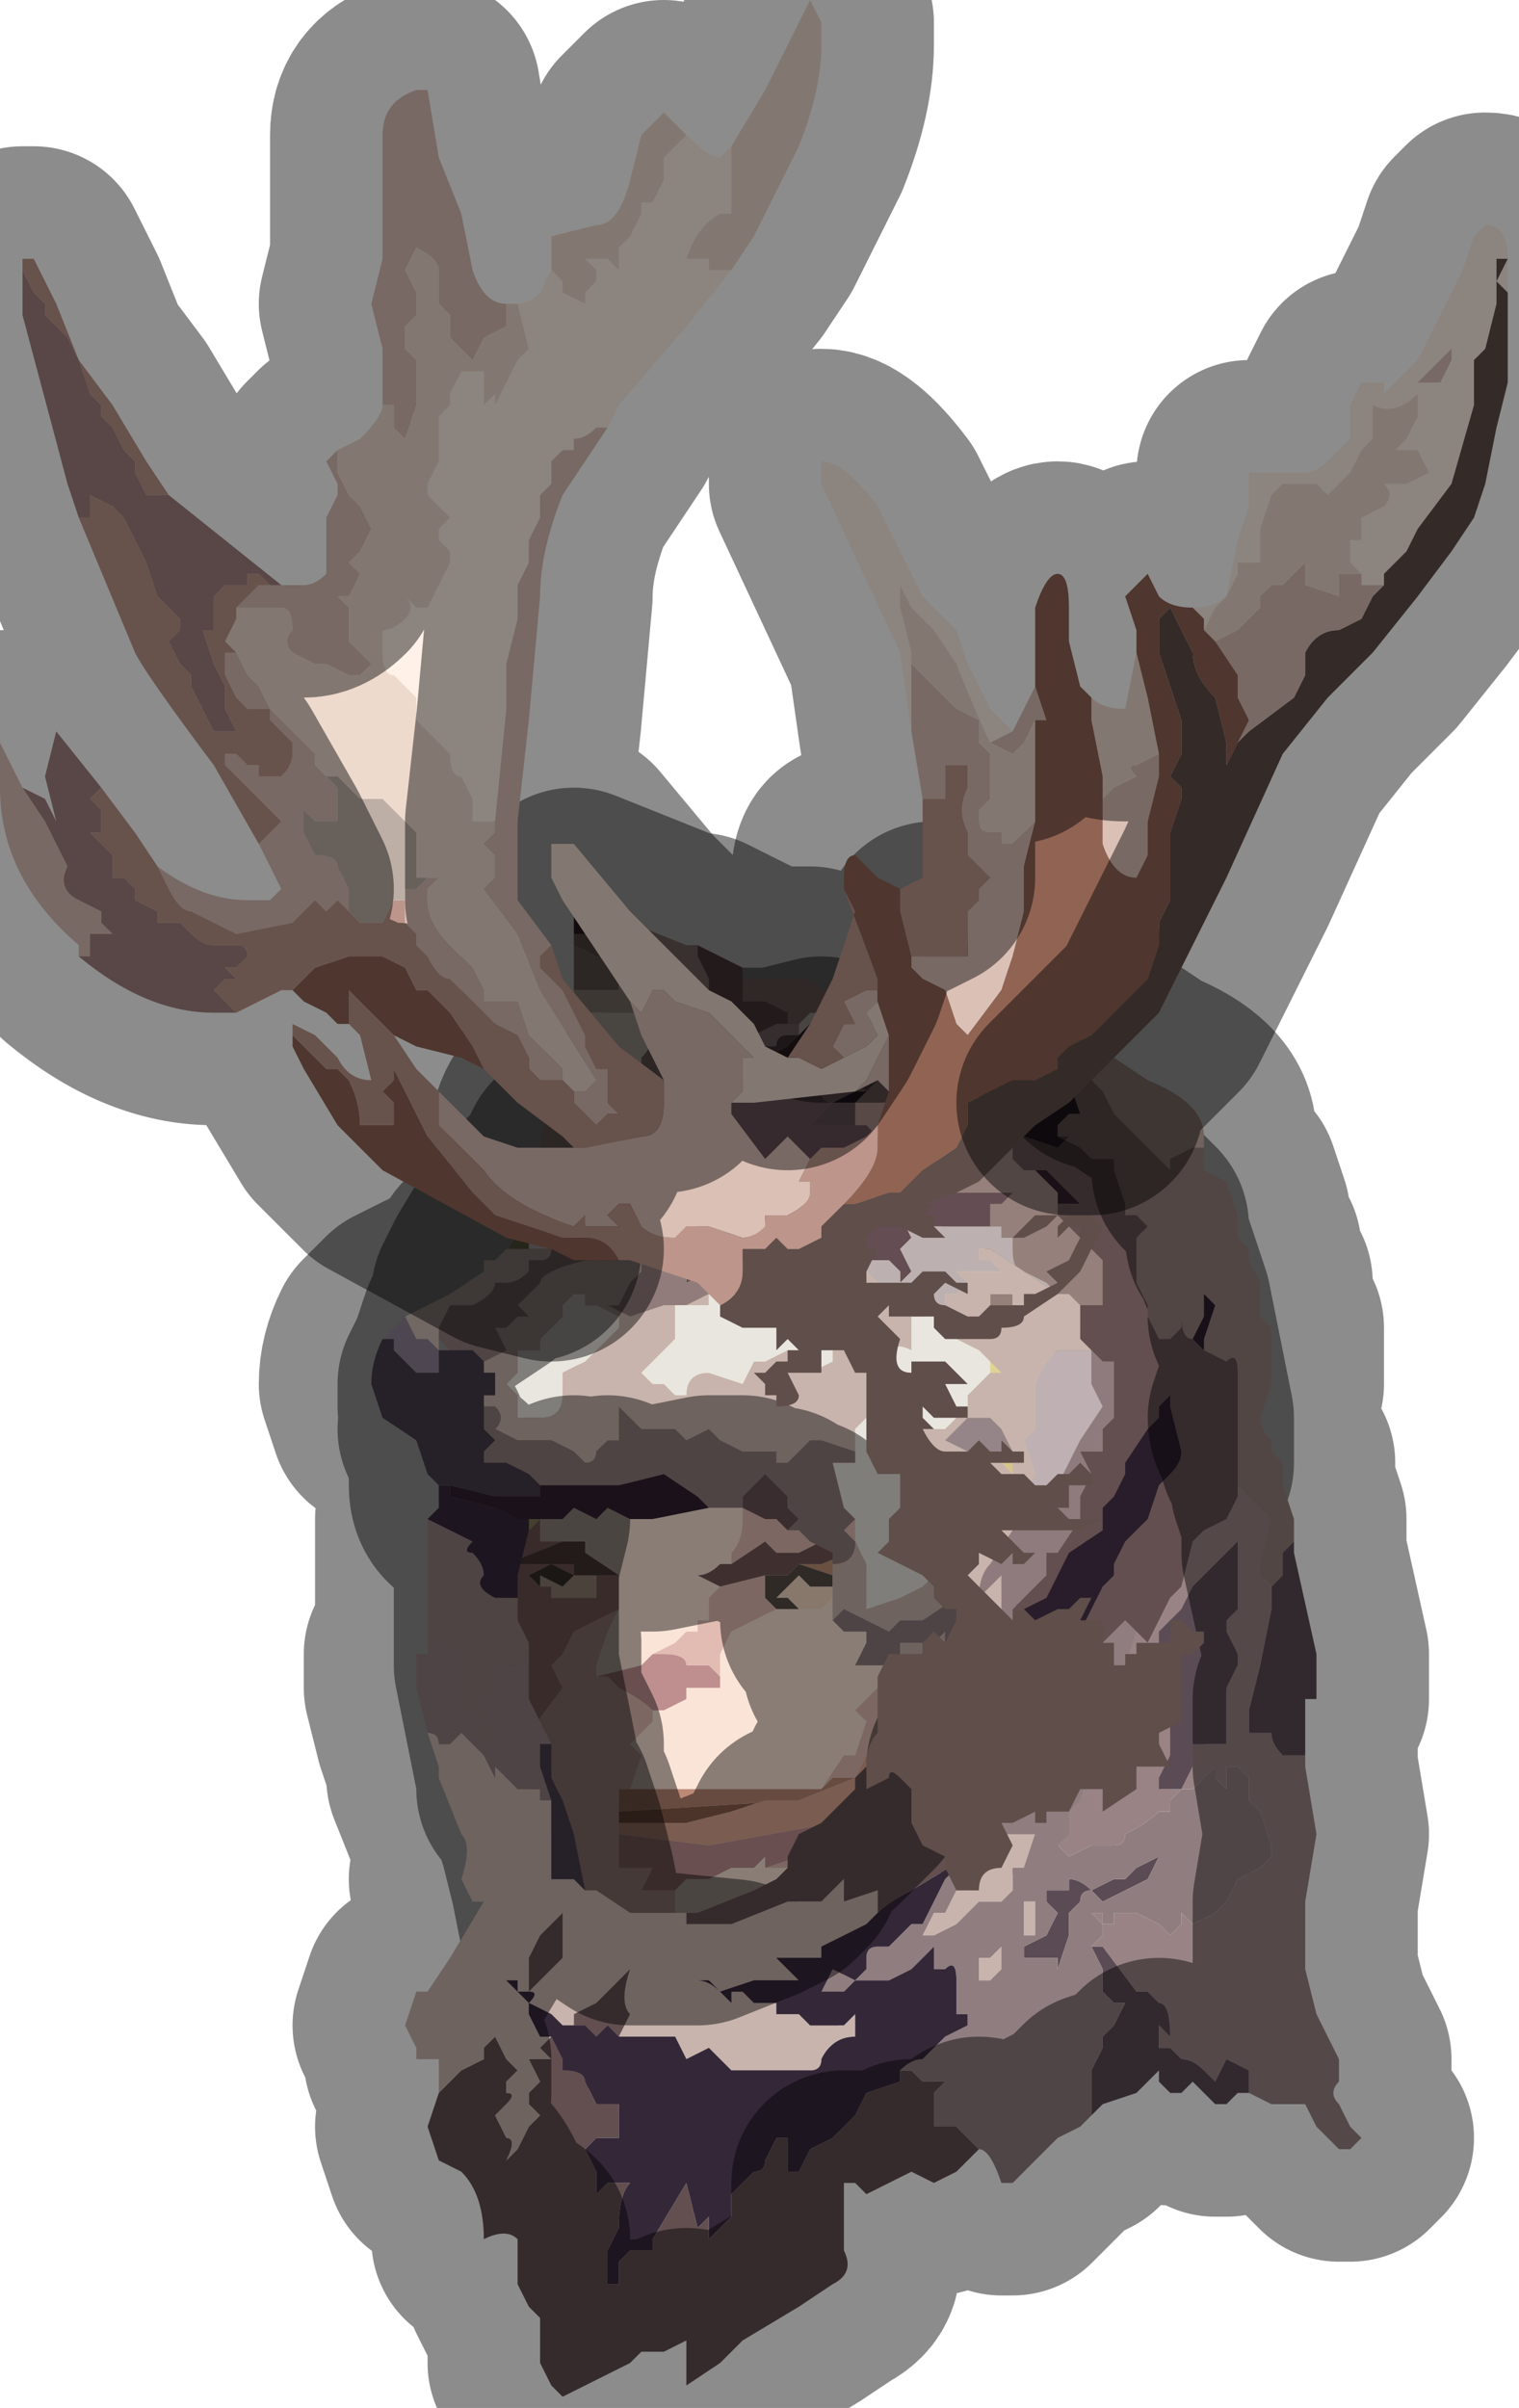 <?xml version="1.0" encoding="UTF-8" standalone="no"?>
<svg xmlns:xlink="http://www.w3.org/1999/xlink" height="10.7px" width="6.75px" xmlns="http://www.w3.org/2000/svg">
  <g transform="matrix(1.0, 0.0, 0.0, 1.0, 3.65, 6.6)">
    <path d="M0.5 0.4 L0.55 0.4 0.6 0.5 0.55 0.6 0.5 0.7 0.4 0.8 0.35 0.85 0.25 0.9 0.15 1.0 0.2 1.05 0.15 1.2 0.1 1.2 0.0 1.35 -0.1 1.35 -0.3 1.35 -0.5 1.35 -0.65 1.35 -0.7 1.35 -0.85 1.35 -0.85 1.35 -0.8 1.2 -0.85 1.15 -0.8 1.1 -0.75 1.05 -0.75 1.0 -0.7 1.0 -0.6 0.95 -0.6 0.9 -0.55 0.9 -0.45 0.9 -0.45 0.85 -0.45 0.85 -0.45 0.75 -0.4 0.65 -0.3 0.6 -0.2 0.55 -0.1 0.55 -0.1 0.55 0.0 0.55 0.05 0.5 0.1 0.45 0.2 0.45 0.15 0.4 0.25 0.4 0.4 0.4 0.5 0.4 M-0.25 1.7 L-0.1 1.7 -0.1 1.85 -0.15 1.95 -0.2 2.0 -0.3 2.0 -0.3 2.05 -0.45 2.05 -0.65 2.05 -0.65 1.8 -0.65 1.8 -0.6 1.75 -0.5 1.75 -0.5 1.75 -0.4 1.7 -0.3 1.7 -0.25 1.65 -0.25 1.7 M-1.0 0.85 L-1.0 0.8 -0.95 0.65 -0.9 0.55 -0.9 0.55 -0.9 0.5 -0.9 0.4 -1.05 0.3 -1.05 0.25 -1.1 0.25 -1.15 0.25 -1.15 0.25 -1.15 0.25 -1.25 0.25 -1.25 0.15 -1.15 0.05 -1.05 -0.1 -1.05 0.0 -1.0 0.0 -0.95 -0.05 -0.9 -0.05 Q-0.85 -0.05 -0.85 -0.05 L-0.8 -0.15 -0.75 -0.1 -0.7 -0.2 -0.65 -0.2 -0.65 -0.15 -0.6 -0.15 Q-0.6 -0.05 -0.55 -0.05 L-0.45 -0.05 Q-0.4 -0.05 -0.35 0.05 L-0.35 0.15 Q-0.35 0.25 -0.4 0.3 L-0.4 0.35 -0.45 0.35 Q-0.5 0.4 -0.55 0.4 L-0.45 0.45 -0.5 0.5 -0.5 0.6 -0.55 0.6 -0.55 0.65 -0.6 0.65 -0.6 0.65 -0.65 0.7 -0.75 0.75 -0.8 0.8 -0.8 0.8 -1.0 0.85 M-1.15 0.25 L-1.15 0.25 M-0.9 0.4 L-0.9 0.4" fill="#fae4d7" fill-rule="evenodd" stroke="none"/>
    <path d="M1.4 0.35 L1.4 0.45 1.35 0.65 1.3 0.85 1.15 1.0 1.0 1.1 0.9 1.05 0.8 1.1 0.8 1.15 0.75 1.2 0.7 1.25 0.65 1.35 0.55 1.55 0.4 1.75 0.25 1.95 0.2 2.05 0.15 2.05 0.15 2.1 0.1 2.1 0.1 2.15 -0.15 2.25 -0.4 2.25 -0.9 2.2 Q-1.0 2.15 -1.1 2.0 L-1.15 1.75 -1.2 1.55 -1.25 1.4 -1.25 1.4 -1.3 1.35 -1.3 1.3 -1.3 1.3 -1.3 1.1 -1.15 0.9 -1.2 0.8 -1.2 0.8 -1.15 0.75 -1.1 0.65 -1.0 0.6 -0.9 0.55 -0.9 0.55 -0.95 0.65 -1.0 0.8 -1.0 0.85 -0.95 0.85 -0.9 0.9 Q-0.8 0.95 -0.75 1.0 L-0.75 1.0 -0.75 1.05 -0.8 1.1 -0.85 1.15 -0.8 1.2 -0.85 1.35 -0.85 1.35 -0.9 1.35 -0.9 1.45 -0.9 1.5 -0.9 1.55 -0.9 1.7 -0.75 1.7 -0.8 1.8 -0.7 1.8 -0.65 1.8 -0.65 2.05 -0.45 2.05 -0.3 2.05 -0.3 2.0 -0.2 2.0 -0.15 1.95 -0.1 1.85 -0.1 1.7 -0.25 1.7 -0.1 1.65 0.05 1.6 0.15 1.6 0.2 1.6 0.25 1.45 0.25 1.4 0.2 1.35 0.2 1.3 0.25 1.2 0.2 1.2 0.15 1.3 0.05 1.3 0.0 1.35 0.1 1.2 0.15 1.2 0.2 1.05 0.15 1.0 0.25 0.9 0.35 0.85 0.4 0.8 0.5 0.7 0.55 0.6 0.6 0.5 0.55 0.4 0.5 0.4 0.4 0.3 0.5 0.25 0.5 0.2 0.55 0.15 0.6 0.3 0.7 0.3 0.75 0.4 0.8 0.45 0.85 0.45 0.9 0.5 1.05 0.4 1.1 0.3 Q1.1 0.25 1.2 0.25 L1.25 0.25 1.3 0.25 1.35 0.25 1.35 0.3 1.4 0.35 M-0.6 -0.15 L-0.6 -0.15 -0.55 -0.2 -0.5 -0.2 -0.5 -0.15 Q-0.45 -0.15 -0.4 -0.2 L-0.35 -0.15 -0.2 -0.2 -0.15 -0.2 -0.05 -0.25 0.0 -0.2 0.05 -0.2 0.15 -0.25 0.15 -0.05 0.2 0.0 0.2 0.05 0.3 0.2 0.35 0.25 0.3 0.25 0.25 0.25 0.05 0.25 0.0 0.25 -0.1 0.3 -0.15 0.3 -0.2 0.3 -0.25 0.25 -0.4 0.35 -0.4 0.3 Q-0.35 0.25 -0.35 0.15 L-0.35 0.05 Q-0.4 -0.05 -0.45 -0.05 L-0.55 -0.05 Q-0.6 -0.05 -0.6 -0.15 M1.15 0.5 L1.25 0.5 1.25 0.7 Q1.35 0.5 1.3 0.4 L1.3 0.35 1.25 0.3 Q1.2 0.3 1.1 0.45 L1.05 0.55 1.0 0.55 0.95 0.6 Q0.95 0.7 1.05 0.65 L1.0 0.75 0.95 0.85 1.0 0.9 0.95 1.0 1.0 1.0 1.1 0.95 1.15 0.9 1.2 0.85 1.2 0.8 1.1 0.8 1.15 0.7 1.1 0.6 1.15 0.6 1.15 0.5 M-0.45 0.45 L-0.45 0.45 -0.25 0.4 -0.25 0.5 -0.2 0.55 -0.3 0.6 -0.4 0.65 -0.45 0.75 -0.45 0.85 -0.5 0.8 -0.6 0.8 Q-0.6 0.75 -0.7 0.75 L-0.75 0.75 -0.65 0.7 -0.6 0.65 -0.6 0.65 -0.55 0.65 -0.55 0.6 -0.5 0.6 -0.5 0.5 -0.45 0.45 M-1.15 0.25 L-1.15 0.25 -1.1 0.25 -1.15 0.25 M-0.9 0.4 L-0.9 0.4 -0.9 0.4 -0.9 0.4 M-1.2 0.45 L-1.2 0.5 -1.15 0.5 -1.1 0.5 -1.2 0.5 -1.2 0.45 M-0.4 1.7 L-0.5 1.75 -0.5 1.75 -0.4 1.7" fill="#e2bcb2" fill-rule="evenodd" stroke="none"/>
    <path d="M-1.3 1.3 L-1.4 0.8 -1.4 0.35 -1.35 0.15 -1.35 0.15 -1.3 0.2 Q-1.3 0.2 -1.25 0.15 L-1.25 0.25 -1.15 0.25 -1.15 0.25 -1.4 0.35 -1.4 0.35 -1.4 0.35 -1.3 0.35 -1.1 0.35 -1.1 0.4 -0.95 0.4 -0.9 0.4 -0.9 0.5 -0.9 0.55 -1.0 0.6 -1.1 0.65 -1.15 0.75 -1.2 0.8 -1.2 0.8 -1.15 0.9 -1.3 1.1 -1.3 1.3 M0.15 -0.25 L0.15 -0.25 0.2 -0.2 Q0.25 -0.2 0.3 -0.25 L0.35 -0.3 0.45 -0.3 0.45 -0.1 0.45 -0.05 0.5 0.0 0.5 0.1 0.55 0.15 0.5 0.2 0.5 0.25 0.4 0.3 0.4 0.25 0.35 0.25 0.3 0.2 0.2 0.05 0.2 0.0 0.15 -0.05 0.15 -0.25 M0.2 1.35 L0.25 1.4 0.25 1.45 0.2 1.6 0.15 1.6 0.05 1.6 -0.1 1.65 -0.25 1.7 -0.25 1.65 -0.3 1.7 -0.4 1.7 -0.5 1.75 -0.6 1.75 -0.65 1.8 -0.65 1.8 -0.7 1.8 -0.8 1.8 -0.75 1.7 -0.9 1.7 -0.9 1.55 -0.5 1.6 0.05 1.5 0.1 1.45 0.2 1.35 M-0.75 1.0 L-0.75 1.0 Q-0.8 0.95 -0.9 0.9 L-0.95 0.85 -1.0 0.85 -0.8 0.8 -0.8 0.8 -0.75 0.75 -0.7 0.75 Q-0.6 0.75 -0.6 0.8 L-0.5 0.8 -0.45 0.85 -0.45 0.85 -0.45 0.9 -0.55 0.9 -0.6 0.9 -0.6 0.95 -0.7 1.0 -0.75 1.0 M1.15 0.5 L1.15 0.6 1.1 0.6 1.15 0.7 1.1 0.8 1.2 0.8 1.2 0.85 1.15 0.9 1.1 0.95 1.0 1.0 0.95 1.0 1.0 0.9 0.95 0.85 1.0 0.75 1.05 0.65 Q0.95 0.7 0.95 0.6 L1.0 0.55 1.05 0.55 1.1 0.45 Q1.2 0.3 1.25 0.3 L1.3 0.35 1.3 0.4 Q1.35 0.5 1.25 0.7 L1.25 0.5 1.15 0.5 M-0.9 0.4 L-0.9 0.4 M-1.4 0.8 L-1.4 0.35 -1.4 0.8 M-1.1 0.5 L-1.05 0.5 -1.05 0.5 -1.0 0.5 -1.0 0.4 -1.1 0.4 -1.1 0.4 -1.2 0.35 -1.3 0.4 -1.25 0.45 -1.2 0.45 -1.2 0.5 -1.1 0.5 M-1.4 0.35 L-1.35 0.15 -1.4 0.35" fill="#bf8f8f" fill-rule="evenodd" stroke="none"/>
    <path d="M1.4 -1.1 L1.5 -0.8 1.55 -0.55 1.45 -0.5 Q1.25 -0.5 1.25 -0.75 L1.25 -0.75 1.2 -0.75 1.15 -0.7 Q1.05 -0.7 1.05 -0.75 L1.05 -0.85 1.0 -0.85 0.95 -0.7 1.0 -0.65 0.9 -0.55 Q0.8 -0.55 0.8 -0.65 0.75 -0.65 0.75 -0.7 L0.75 -0.75 Q0.7 -0.75 0.65 -0.85 L0.65 -1.0 0.7 -1.05 0.8 -1.1 0.9 -1.05 0.95 -1.05 1.0 -1.05 1.05 -1.1 1.1 -1.0 1.15 -1.0 1.2 -1.0 1.2 -0.95 1.25 -0.9 1.3 -0.95 1.35 -1.0 1.4 -0.9 1.4 -1.1 M-1.45 -0.95 L-1.45 -0.95 -1.3 -1.2 -1.1 -1.4 -1.1 -1.45 -1.05 -1.45 -1.0 -1.5 -0.85 -1.6 -0.65 -1.7 -0.35 -1.8 -0.35 -1.8 -0.5 -1.65 -0.4 -1.65 -0.35 -1.65 Q-0.5 -1.55 -0.6 -1.55 L-0.65 -1.45 Q-0.65 -1.45 -0.7 -1.45 L-0.75 -1.4 -0.75 -1.3 -0.65 -1.35 -0.55 -1.4 -0.45 -1.35 -0.45 -1.35 -0.5 -1.3 -0.5 -1.25 -0.4 -1.2 -0.4 -1.2 -0.35 -1.2 -0.3 -1.2 -0.2 -1.25 -0.2 -1.25 0.0 -1.35 0.25 -1.45 0.3 -1.45 0.35 -1.45 0.25 -1.4 0.25 -1.35 0.4 -1.3 0.45 -1.25 0.45 -1.25 Q0.45 -1.2 0.55 -1.2 L0.6 -1.15 0.55 -0.95 0.55 -0.95 0.5 -0.85 Q0.4 -0.75 0.35 -0.75 L0.25 -0.8 0.2 -0.9 0.25 -1.0 0.3 -1.05 0.35 -1.15 Q0.35 -1.25 0.25 -1.25 L0.05 -1.2 0.1 -1.25 -0.05 -1.2 -0.1 -1.15 -0.15 -1.15 -0.15 -1.1 -0.2 -1.1 -0.25 -1.05 -0.3 -1.0 Q-0.3 -0.95 -0.35 -0.95 L-0.35 -1.0 -0.3 -1.05 -0.35 -1.05 -0.4 -1.05 -0.5 -1.0 Q-0.6 -0.9 -0.65 -0.9 L-0.65 -0.95 -0.55 -1.0 -0.6 -1.0 -0.8 -0.85 -0.8 -0.8 -0.75 -0.8 -0.7 -0.8 Q-0.7 -0.75 -0.75 -0.75 L-0.7 -0.7 -0.6 -0.7 -0.65 -0.55 -0.7 -0.5 -0.7 -0.45 -0.7 -0.4 Q-0.8 -0.3 -0.85 -0.3 -0.9 -0.3 -0.9 -0.35 L-0.95 -0.35 -1.0 -0.3 -1.1 -0.25 -1.1 -0.3 -1.15 -0.35 -1.05 -0.5 -1.0 -0.6 Q-0.95 -0.6 -0.95 -0.65 L-1.0 -0.65 -1.15 -0.55 -1.15 -0.65 -1.0 -0.9 -0.85 -1.1 -0.85 -1.1 -0.95 -1.05 -1.05 -0.95 -1.05 -1.0 -1.25 -0.85 -1.3 -0.85 -1.4 -0.8 -1.45 -0.85 -1.45 -0.95" fill="#e8e09e" fill-rule="evenodd" stroke="none"/>
    <path d="M1.2 -1.35 L1.3 -1.25 1.4 -1.15 1.4 -1.1 1.4 -0.9 1.35 -1.0 1.3 -0.95 1.25 -0.9 1.2 -0.95 1.2 -1.0 1.15 -1.0 1.1 -1.0 1.05 -1.1 1.0 -1.05 0.95 -1.05 1.0 -1.1 0.9 -1.15 Q0.85 -1.2 0.85 -1.25 L0.85 -1.3 0.85 -1.35 0.95 -1.35 1.2 -1.35 M-0.35 -1.8 L-0.3 -1.8 -0.2 -1.8 0.0 -1.85 0.25 -1.8 0.35 -1.8 0.6 -1.7 Q0.4 -1.65 0.4 -1.55 L0.45 -1.55 0.45 -1.55 0.35 -1.45 0.3 -1.45 0.25 -1.45 0.0 -1.35 -0.2 -1.25 -0.2 -1.25 -0.3 -1.2 -0.35 -1.2 -0.4 -1.2 -0.4 -1.2 -0.5 -1.25 -0.5 -1.3 -0.45 -1.35 -0.45 -1.35 -0.55 -1.4 -0.65 -1.35 -0.75 -1.3 -0.75 -1.4 -0.7 -1.45 Q-0.65 -1.45 -0.65 -1.45 L-0.6 -1.55 Q-0.5 -1.55 -0.35 -1.65 L-0.4 -1.65 -0.5 -1.65 -0.35 -1.8 M0.2 -0.9 L0.2 -0.9 0.15 -0.9 0.05 -0.85 Q0.0 -0.8 -0.05 -0.8 L-0.25 -0.75 -0.3 -0.7 -0.3 -0.55 -0.3 -0.5 -0.35 -0.5 -0.45 -0.45 -0.5 -0.45 -0.6 -0.4 -0.6 -0.5 Q-0.6 -0.5 -0.7 -0.45 L-0.7 -0.5 -0.65 -0.55 -0.6 -0.7 -0.7 -0.7 -0.75 -0.75 Q-0.7 -0.75 -0.7 -0.8 L-0.75 -0.8 -0.8 -0.8 -0.8 -0.85 -0.6 -1.0 -0.55 -1.0 -0.65 -0.95 -0.65 -0.9 Q-0.6 -0.9 -0.5 -1.0 L-0.4 -1.05 -0.35 -1.05 -0.3 -1.05 -0.35 -1.0 -0.35 -0.95 Q-0.3 -0.95 -0.3 -1.0 L-0.25 -1.05 -0.2 -1.1 -0.15 -1.1 -0.15 -1.15 -0.1 -1.15 -0.05 -1.2 0.1 -1.25 0.05 -1.2 0.25 -1.25 Q0.35 -1.25 0.35 -1.15 L0.3 -1.05 0.25 -1.0 0.2 -0.9" fill="#f8f4ad" fill-rule="evenodd" stroke="none"/>
    <path d="M0.75 -1.6 L0.95 -1.5 1.2 -1.35 0.95 -1.35 0.85 -1.35 0.85 -1.3 0.85 -1.3 Q0.75 -1.3 0.7 -1.35 L0.6 -1.4 0.55 -1.4 0.55 -1.3 0.5 -1.25 0.45 -1.25 0.4 -1.3 0.25 -1.35 0.25 -1.4 0.35 -1.45 0.45 -1.55 0.45 -1.55 0.45 -1.55 0.6 -1.55 0.75 -1.6" fill="#d1c387" fill-rule="evenodd" stroke="none"/>
    <path d="M0.05 0.4 L0.1 0.4 0.15 0.4 0.2 0.45 0.1 0.45 0.05 0.5 0.0 0.55 -0.1 0.55 -0.15 0.5 -0.2 0.5 -0.15 0.45 Q-0.1 0.4 -0.1 0.4 L-0.05 0.45 0.05 0.45 0.05 0.4 M-1.1 0.4 L-1.0 0.4 -1.0 0.5 -1.05 0.5 -1.05 0.5 -1.1 0.5 -1.15 0.5 -1.2 0.5 -1.2 0.45 -1.25 0.45 -1.25 0.4 -1.15 0.45 -1.15 0.45 -1.1 0.4 -1.1 0.4" fill="#f7dac5" fill-rule="evenodd" stroke="none"/>
    <path d="M0.4 0.3 L0.5 0.4 0.4 0.4 0.25 0.4 0.15 0.4 0.1 0.4 0.05 0.4 -0.1 0.35 0.0 0.35 0.25 0.25 0.3 0.25 0.35 0.25 0.4 0.25 0.4 0.3" fill="#bf9276" fill-rule="evenodd" stroke="none"/>
    <path d="M1.55 -0.55 L1.6 -0.3 1.55 -0.3 1.45 -0.25 1.35 -0.25 Q1.35 -0.2 1.3 -0.2 1.2 -0.2 1.2 -0.4 L1.15 -0.35 1.15 -0.3 1.1 -0.2 1.05 -0.1 1.05 0.0 1.0 0.0 0.9 -0.1 0.85 -0.15 0.75 -0.1 0.7 -0.2 0.65 -0.35 0.65 -0.4 0.6 -0.45 0.55 -0.35 0.55 -0.25 0.5 -0.25 0.5 -0.1 0.5 -0.05 0.45 -0.05 0.45 -0.1 0.45 -0.3 0.35 -0.3 0.3 -0.25 Q0.25 -0.2 0.2 -0.2 L0.15 -0.25 0.15 -0.25 0.05 -0.2 0.0 -0.2 -0.05 -0.25 -0.15 -0.2 -0.2 -0.2 -0.35 -0.15 -0.4 -0.2 Q-0.45 -0.15 -0.5 -0.15 L-0.5 -0.2 -0.55 -0.2 -0.6 -0.15 -0.6 -0.15 -0.65 -0.15 -0.65 -0.2 -0.7 -0.2 -0.75 -0.1 -0.8 -0.15 -0.85 -0.05 Q-0.85 -0.05 -0.9 -0.05 L-0.95 -0.05 -1.0 0.0 -1.05 0.0 -1.05 -0.1 -1.15 0.05 -1.25 0.15 Q-1.3 0.2 -1.3 0.2 L-1.35 0.15 -1.35 0.15 -1.4 0.2 -1.45 0.15 -1.45 0.1 -1.5 0.1 -1.5 0.1 Q-1.6 0.1 -1.6 0.0 L-1.6 -0.15 -1.6 -0.25 -1.65 -0.25 -1.6 -0.35 -1.6 -0.45 -1.65 -0.35 -1.65 -0.45 -1.6 -0.55 -1.55 -0.7 Q-1.5 -0.8 -1.5 -0.85 L-1.45 -0.95 -1.45 -0.85 -1.4 -0.8 -1.3 -0.85 -1.25 -0.85 -1.05 -1.0 -1.05 -0.95 -0.95 -1.05 -0.85 -1.1 -0.85 -1.1 -1.0 -0.9 -1.15 -0.65 -1.15 -0.55 -1.0 -0.65 -0.95 -0.65 Q-0.95 -0.6 -1.0 -0.6 L-1.05 -0.5 -1.15 -0.35 -1.1 -0.3 -1.1 -0.25 -1.0 -0.3 -0.95 -0.35 -0.9 -0.35 Q-0.9 -0.3 -0.85 -0.3 -0.8 -0.3 -0.7 -0.4 L-0.7 -0.45 Q-0.6 -0.5 -0.6 -0.5 L-0.6 -0.4 -0.5 -0.45 -0.45 -0.45 -0.35 -0.5 -0.3 -0.5 -0.3 -0.55 -0.3 -0.7 -0.25 -0.75 -0.05 -0.8 Q0.0 -0.8 0.05 -0.85 L0.15 -0.9 0.2 -0.9 0.2 -0.9 0.25 -0.8 0.35 -0.75 Q0.4 -0.75 0.5 -0.85 L0.55 -0.95 0.55 -0.95 0.6 -1.15 0.55 -1.2 Q0.45 -1.2 0.45 -1.25 L0.45 -1.25 0.5 -1.25 0.55 -1.3 0.55 -1.4 0.6 -1.4 0.7 -1.35 Q0.75 -1.3 0.85 -1.3 L0.85 -1.3 0.85 -1.25 Q0.85 -1.2 0.9 -1.15 L1.0 -1.1 0.95 -1.05 0.9 -1.05 0.8 -1.1 0.7 -1.05 0.65 -1.0 0.65 -0.85 Q0.7 -0.75 0.75 -0.75 L0.75 -0.7 Q0.75 -0.65 0.8 -0.65 0.8 -0.55 0.9 -0.55 L1.0 -0.65 0.95 -0.7 1.0 -0.85 1.05 -0.85 1.05 -0.75 Q1.05 -0.7 1.15 -0.7 L1.2 -0.75 1.25 -0.75 1.25 -0.75 Q1.25 -0.5 1.45 -0.5 L1.55 -0.55 M0.6 -1.7 L0.6 -1.65 0.65 -1.65 0.75 -1.6 0.75 -1.6 0.6 -1.55 0.45 -1.55 0.45 -1.55 0.4 -1.55 Q0.4 -1.65 0.6 -1.7 M-1.6 -0.25 Q-1.55 -0.25 -1.6 -0.25 L-1.6 -0.3 -1.6 -0.25" fill="#ded496" fill-rule="evenodd" stroke="none"/>
    <path d="M1.6 -0.3 L1.6 -0.1 1.55 -0.05 1.55 0.05 1.45 0.1 1.35 0.05 1.35 -0.05 1.3 -0.05 1.25 0.0 1.25 0.1 1.15 0.1 1.1 0.15 1.05 0.2 1.05 0.25 1.0 0.25 0.9 0.2 0.9 0.15 0.85 0.05 0.8 0.2 Q0.7 0.15 0.7 0.05 L0.7 0.0 0.65 -0.15 0.6 -0.15 0.6 -0.05 0.5 -0.1 0.5 -0.1 0.5 -0.25 0.55 -0.25 0.55 -0.35 0.6 -0.45 0.65 -0.4 0.65 -0.35 0.7 -0.2 0.75 -0.1 0.85 -0.15 0.9 -0.1 1.0 0.0 1.05 0.0 1.05 -0.1 1.1 -0.2 1.15 -0.3 1.15 -0.35 1.2 -0.4 Q1.2 -0.2 1.3 -0.2 1.35 -0.2 1.35 -0.25 L1.45 -0.25 1.55 -0.3 1.6 -0.3" fill="#d5c58d" fill-rule="evenodd" stroke="none"/>
    <path d="M1.55 0.05 L1.55 0.15 Q1.5 0.25 1.4 0.35 L1.35 0.3 1.35 0.25 1.3 0.25 1.25 0.25 1.2 0.25 1.15 0.2 1.05 0.2 1.1 0.15 1.15 0.1 1.25 0.1 1.25 0.0 1.3 -0.05 1.35 -0.05 1.35 0.05 1.45 0.1 1.55 0.05 M0.45 -0.05 L0.5 -0.05 0.5 -0.1 0.5 -0.1 0.6 -0.05 0.6 -0.15 0.65 -0.15 0.7 0.0 0.7 0.05 Q0.7 0.15 0.8 0.2 L0.85 0.05 0.9 0.15 0.9 0.2 1.0 0.25 0.95 0.25 Q0.95 0.25 0.9 0.25 L0.9 0.35 0.8 0.35 0.8 0.45 0.75 0.4 0.7 0.3 0.6 0.3 0.55 0.15 0.5 0.1 0.5 0.0 0.45 -0.05" fill="#c9b580" fill-rule="evenodd" stroke="none"/>
    <path d="M1.0 0.25 L1.05 0.25 1.05 0.2 1.15 0.2 1.2 0.25 Q1.1 0.25 1.1 0.3 L1.05 0.4 0.9 0.5 0.85 0.45 0.8 0.45 0.8 0.35 0.9 0.35 0.9 0.25 Q0.95 0.25 0.95 0.25 L1.0 0.25" fill="#ac9569" fill-rule="evenodd" stroke="none"/>
    <path d="M-0.9 1.5 L-0.9 1.45 -0.1 1.4 -0.25 1.4 -0.4 1.45 -0.6 1.5 -0.75 1.5 -0.9 1.5" fill="#8b5f4c" fill-rule="evenodd" stroke="none"/>
    <path d="M0.0 1.35 L0.05 1.3 0.15 1.3 0.2 1.2 0.15 1.3 -0.1 1.4 -0.9 1.45 -0.9 1.35 -0.85 1.35 -0.7 1.35 -0.65 1.35 -0.5 1.35 -0.3 1.35 -0.1 1.35 0.0 1.35" fill="#bb8975" fill-rule="evenodd" stroke="none"/>
    <path d="M0.2 1.2 L0.25 1.2 0.2 1.3 0.2 1.35 0.1 1.45 0.05 1.5 -0.5 1.6 -0.9 1.55 -0.9 1.5 -0.75 1.5 -0.6 1.5 -0.4 1.45 -0.25 1.4 -0.1 1.4 0.15 1.3 0.2 1.2" fill="#dfa791" fill-rule="evenodd" stroke="none"/>
    <path d="M-0.25 0.4 L-0.15 0.4 -0.1 0.35 0.05 0.4 0.05 0.45 -0.05 0.45 -0.1 0.4 Q-0.1 0.4 -0.15 0.45 L-0.2 0.5 -0.15 0.5 -0.1 0.55 -0.1 0.55 -0.2 0.55 -0.25 0.5 -0.25 0.4 M-1.1 0.4 L-1.1 0.4 -1.15 0.45 -1.15 0.45 -1.25 0.4 -1.25 0.45 -1.2 0.45 -1.25 0.45 -1.3 0.4 -1.2 0.35 -1.1 0.4 -1.1 0.4" fill="#564c45" fill-rule="evenodd" stroke="none"/>
    <path d="M0.3 0.25 L0.25 0.25 0.0 0.35 -0.1 0.35 -0.15 0.4 -0.25 0.4 -0.45 0.45 -0.45 0.45 -0.55 0.4 Q-0.5 0.4 -0.45 0.35 L-0.4 0.35 -0.25 0.25 -0.2 0.3 -0.15 0.3 -0.1 0.3 0.0 0.25 0.05 0.25 0.25 0.25 0.3 0.25 M-1.15 0.25 L-1.15 0.25 -1.1 0.25 -1.05 0.25 -1.05 0.3 -0.9 0.4 -0.95 0.4 -1.1 0.4 -1.1 0.35 -1.3 0.35 -1.4 0.35 -1.15 0.25 M-0.9 0.4 L-0.9 0.4 M-1.4 0.35 L-1.4 0.35 -1.4 0.35 -1.4 0.35 -1.4 0.35" fill="#725555" fill-rule="evenodd" stroke="none"/>
    <path d="M1.2 -1.35 L1.3 -1.25 1.4 -1.15 1.4 -1.1 1.5 -0.8 1.55 -0.55 1.6 -0.3 1.6 -0.1 1.55 -0.05 1.55 0.05 1.55 0.15 Q1.5 0.25 1.4 0.35 L1.4 0.45 1.35 0.65 1.3 0.85 1.15 1.0 1.0 1.1 0.9 1.05 0.8 1.1 0.8 1.15 0.75 1.2 0.7 1.25 M-0.4 2.25 L-0.9 2.2 Q-1.0 2.15 -1.1 2.0 L-1.15 1.75 -1.2 1.55 -1.25 1.4 -1.25 1.4 -1.3 1.35 -1.3 1.3 -1.3 1.3 -1.4 0.8 -1.4 0.35 -1.4 0.35 -1.35 0.15 -1.4 0.2 -1.45 0.15 -1.45 0.1 -1.5 0.1 -1.5 0.1 Q-1.6 0.1 -1.6 0.0 L-1.6 -0.15 -1.6 -0.25 -1.65 -0.25 -1.6 -0.35 -1.6 -0.45 -1.65 -0.35 -1.65 -0.45 -1.6 -0.55 -1.55 -0.7 Q-1.5 -0.8 -1.5 -0.85 L-1.45 -0.95 -1.45 -0.95 -1.3 -1.2 -1.1 -1.4 -1.1 -1.45 -1.05 -1.45 -1.0 -1.5 -0.85 -1.6 -0.65 -1.7 -0.35 -1.8 -0.35 -1.8 -0.3 -1.8 -0.2 -1.8 0.0 -1.85 0.25 -1.8 0.35 -1.8 0.6 -1.7 0.6 -1.65 0.65 -1.65 0.75 -1.6 0.75 -1.6 0.95 -1.5 1.2 -1.35 M-1.6 -0.25 L-1.6 -0.3 -1.6 -0.25 Q-1.55 -0.25 -1.6 -0.25 Z" fill="none" stroke="#000000" stroke-linecap="round" stroke-linejoin="round" stroke-opacity="0.451" stroke-width="1.0"/>
    <path d="M1.05 -2.25 L1.0 -2.25 0.95 -2.25 0.9 -2.3 0.8 -2.35 0.7 -2.35 0.7 -2.4 0.7 -2.4 0.55 -2.4 0.55 -2.4 0.5 -2.35 0.45 -2.35 0.45 -2.35 0.5 -2.45 0.55 -2.45 0.65 -2.45 0.7 -2.45 1.0 -2.3 1.05 -2.25 M0.7 -2.4 L0.75 -2.4 0.75 -2.4 0.7 -2.4 0.7 -2.4 M0.5 -2.35 L0.5 -2.35" fill="#c6acad" fill-rule="evenodd" stroke="none"/>
    <path d="M0.25 -2.2 L0.25 -2.15 0.2 -2.05 0.1 -2.05 0.05 -2.05 -0.05 -2.05 -0.1 -2.0 -0.1 -2.05 -0.05 -2.1 0.0 -2.1 0.0 -2.15 0.05 -2.2 0.15 -2.2 0.25 -2.2 M-0.1 -2.0 L-0.1 -2.0" fill="#ebe1d8" fill-rule="evenodd" stroke="none"/>
    <path d="M-0.35 -2.3 L-0.35 -2.25 -0.2 -2.25 -0.15 -2.25 -0.1 -2.25 Q-0.1 -2.25 -0.05 -2.25 L0.0 -2.2 0.05 -2.2 0.0 -2.15 0.0 -2.1 -0.05 -2.1 -0.1 -2.05 -0.15 -2.05 -0.15 -2.1 -0.25 -2.15 -0.3 -2.15 -0.35 -2.15 -0.35 -2.2 -0.35 -2.3" fill="#9c837e" fill-rule="evenodd" stroke="none"/>
    <path d="M-0.55 -2.4 L-0.35 -2.3 -0.35 -2.2 -0.35 -2.15 -0.3 -2.15 -0.25 -2.15 -0.15 -2.1 -0.15 -2.05 Q-0.15 -2.05 -0.2 -2.05 L-0.3 -2.0 -0.35 -2.0 -0.4 -2.0 -0.4 -2.05 -0.45 -2.1 -0.45 -2.15 -0.5 -2.2 -0.5 -2.25 -0.55 -2.35 -0.55 -2.4" fill="#73595a" fill-rule="evenodd" stroke="none"/>
    <path d="M-0.1 -2.05 L-0.1 -2.0 -0.15 -2.0 Q-0.2 -2.0 -0.2 -1.95 L-0.25 -1.95 -0.25 -1.95 -0.3 -1.95 -0.25 -1.9 -0.25 -1.9 -0.3 -1.9 -0.3 -1.85 -0.35 -1.8 -0.4 -1.8 -0.55 -1.75 -0.7 -1.65 -0.85 -1.55 -0.9 -1.5 -0.9 -1.55 -0.95 -1.6 -0.9 -1.6 -0.9 -1.65 Q-0.8 -1.7 -0.7 -1.8 L-0.65 -1.8 -0.65 -1.85 -0.6 -1.85 -0.5 -1.95 -0.4 -2.0 -0.4 -2.0 -0.35 -2.0 -0.3 -2.0 -0.2 -2.05 Q-0.15 -2.05 -0.15 -2.05 L-0.1 -2.05" fill="#b29899" fill-rule="evenodd" stroke="none"/>
    <path d="M-1.3 -1.1 L-1.3 -1.2 -1.25 -1.25 -1.25 -1.4 -1.2 -1.4 -1.15 -1.45 -1.1 -1.45 -1.05 -1.4 -1.05 -1.35 -1.1 -1.3 -1.1 -1.3 -1.0 -1.3 -0.9 -1.35 -0.9 -1.4 -0.9 -1.5 -0.85 -1.55 -0.7 -1.65 -0.55 -1.75 -0.4 -1.8 -0.35 -1.8 -0.35 -1.8 -0.3 -1.8 -0.2 -1.8 -0.2 -1.85 -0.15 -1.85 Q-0.15 -1.75 -0.1 -1.75 L0.0 -1.75 Q0.0 -1.7 0.05 -1.7 L0.0 -1.65 -0.05 -1.6 Q-0.05 -1.6 0.0 -1.6 L0.15 -1.6 0.15 -1.6 0.2 -1.6 0.2 -1.6 0.25 -1.55 0.35 -1.55 Q0.4 -1.55 0.4 -1.6 L0.35 -1.65 0.3 -1.65 0.35 -1.7 0.25 -1.8 0.2 -1.75 0.15 -1.8 0.1 -1.8 0.1 -1.85 0.05 -1.85 -0.1 -1.85 -0.15 -1.85 -0.15 -1.85 -0.1 -1.9 -0.1 -1.9 -0.05 -1.9 -0.05 -1.9 0.0 -1.85 0.0 -1.9 0.1 -1.9 0.15 -1.95 Q0.15 -2.0 0.25 -2.0 L0.3 -1.9 0.3 -1.85 0.35 -1.75 Q0.35 -1.75 0.45 -1.75 L0.5 -1.7 0.5 -1.65 0.55 -1.6 0.65 -1.6 0.55 -1.55 0.5 -1.45 0.55 -1.35 Q0.55 -1.35 0.6 -1.3 L0.7 -1.3 0.75 -1.3 0.8 -1.3 0.85 -1.3 0.8 -1.25 Q0.75 -1.25 0.75 -1.25 L0.75 -1.15 0.7 -1.15 0.6 -1.15 0.5 -1.15 0.5 -1.15 0.4 -1.15 0.35 -1.2 0.4 -1.1 0.35 -1.05 0.4 -0.95 0.35 -0.9 0.35 -0.95 0.3 -1.0 0.25 -1.0 0.2 -1.0 0.15 -1.0 0.05 -1.0 0.05 -0.95 -0.05 -0.85 -0.05 -0.85 -0.1 -0.85 -0.1 -0.9 -0.15 -0.9 -0.2 -0.9 -0.2 -0.9 -0.25 -0.9 -0.2 -0.95 -0.1 -1.0 -0.05 -1.0 0.0 -1.1 0.0 -1.15 0.1 -1.15 0.0 -1.2 0.0 -1.2 0.05 -1.25 0.1 -1.2 0.15 -1.2 0.15 -1.2 0.2 -1.2 0.25 -1.2 Q0.3 -1.2 0.3 -1.25 L0.2 -1.3 0.15 -1.3 0.05 -1.35 -0.1 -1.35 -0.1 -1.35 -0.2 -1.35 -0.25 -1.4 -0.35 -1.45 -0.45 -1.45 -0.55 -1.4 -0.6 -1.4 -0.6 -1.4 -0.65 -1.4 -0.65 -1.35 -0.7 -1.35 -0.7 -1.3 -0.7 -1.25 -0.65 -1.25 -0.55 -1.2 -0.6 -1.2 -0.7 -1.2 -0.7 -1.15 Q-0.75 -1.1 -0.75 -1.1 L-0.8 -1.15 -0.95 -1.15 -1.05 -1.1 -1.05 -1.1 -1.05 -1.1 -1.1 -1.15 -1.1 -1.2 Q-1.05 -1.2 -1.05 -1.25 L-1.05 -1.25 -1.15 -1.25 -1.15 -1.2 -1.2 -1.2 -1.2 -1.1 -1.25 -1.1 -1.3 -1.1 M-0.1 -2.0 L-0.1 -2.0 -0.1 -2.0 -0.15 -1.95 -0.25 -1.9 -0.25 -1.9 -0.3 -1.95 -0.25 -1.95 -0.25 -1.95 -0.2 -1.95 Q-0.2 -2.0 -0.15 -2.0 L-0.1 -2.0 M-0.95 -1.3 L-0.95 -1.25 -0.75 -1.3 -0.7 -1.35 -0.65 -1.5 -0.65 -1.6 -0.8 -1.45 -0.95 -1.3" fill="#644d53" fill-rule="evenodd" stroke="none"/>
    <path d="M0.05 -2.05 L0.1 -2.0 0.05 -1.95 -0.05 -1.9 -0.1 -1.9 -0.1 -1.9 -0.15 -1.85 -0.15 -1.85 -0.2 -1.85 -0.2 -1.8 -0.3 -1.8 -0.35 -1.8 -0.35 -1.8 -0.3 -1.85 -0.25 -1.9 -0.25 -1.9 -0.15 -1.95 -0.1 -2.0 -0.1 -2.0 -0.05 -2.05 0.05 -2.05" fill="#3f2a2f" fill-rule="evenodd" stroke="none"/>
    <path d="M1.05 -2.25 L1.1 -2.15 1.15 -2.05 1.15 -2.0 1.1 -2.0 1.05 -1.95 1.05 -2.05 1.0 -2.1 0.95 -2.15 0.95 -2.2 0.85 -2.25 0.8 -2.25 0.8 -2.15 0.75 -2.2 0.7 -2.2 0.7 -2.25 0.65 -2.25 0.6 -2.25 0.55 -2.2 0.5 -2.05 Q0.45 -2.1 0.45 -2.15 L0.45 -2.2 0.5 -2.2 0.45 -2.25 0.4 -2.25 0.35 -2.15 0.3 -2.1 0.25 -2.05 0.25 -2.05 0.15 -2.05 0.1 -2.0 0.05 -2.05 0.1 -2.05 0.2 -2.05 0.25 -2.15 0.25 -2.2 Q0.35 -2.25 0.4 -2.3 L0.45 -2.35 Q0.45 -2.3 0.6 -2.3 L0.7 -2.3 0.7 -2.35 0.8 -2.35 0.9 -2.3 0.95 -2.25 1.0 -2.25 1.05 -2.25 M0.45 -2.35 L0.45 -2.35" fill="#654e54" fill-rule="evenodd" stroke="none"/>
    <path d="M0.1 -2.0 L0.15 -2.05 0.25 -2.05 0.25 -2.05 0.25 -2.0 Q0.15 -2.0 0.15 -1.95 L0.1 -1.9 0.0 -1.9 0.0 -1.85 -0.05 -1.9 -0.05 -1.9 0.05 -1.95 0.1 -2.0" fill="#b29a96" fill-rule="evenodd" stroke="none"/>
    <path d="M0.7 -2.35 L0.7 -2.3 0.6 -2.3 Q0.45 -2.3 0.45 -2.35 L0.5 -2.35 0.55 -2.4 0.55 -2.4 0.7 -2.4 0.7 -2.4 0.7 -2.35 M0.5 -2.35 L0.5 -2.35" fill="#3f2c32" fill-rule="evenodd" stroke="none"/>
    <path d="M0.25 -2.05 L0.3 -2.1 0.35 -2.15 0.4 -2.25 0.45 -2.25 0.5 -2.2 0.45 -2.2 0.45 -2.15 Q0.45 -2.1 0.5 -2.05 L0.55 -2.2 0.6 -2.25 0.65 -2.25 0.7 -2.25 0.7 -2.2 0.75 -2.2 0.8 -2.15 0.8 -2.25 0.85 -2.25 0.95 -2.2 0.95 -2.15 1.0 -2.1 1.05 -2.05 1.05 -1.95 1.05 -1.85 1.1 -1.8 1.05 -1.75 1.0 -1.75 0.95 -1.7 Q0.9 -1.7 0.9 -1.6 L0.9 -1.6 0.85 -1.6 0.85 -1.55 0.85 -1.5 0.85 -1.5 0.75 -1.55 0.7 -1.55 0.7 -1.55 0.65 -1.6 0.65 -1.6 0.55 -1.6 0.5 -1.65 0.5 -1.7 0.45 -1.75 Q0.35 -1.75 0.35 -1.75 L0.3 -1.85 0.3 -1.9 0.25 -2.0 0.25 -2.05 M0.7 -1.95 L0.7 -1.95 0.6 -1.95 0.55 -1.9 0.65 -1.75 0.7 -1.75 0.7 -1.65 0.75 -1.65 0.85 -1.75 0.9 -1.85 0.9 -1.95 0.85 -2.05 0.85 -2.05 0.8 -2.05 0.75 -2.05 0.7 -1.95" fill="#c4b0a5" fill-rule="evenodd" stroke="none"/>
    <path d="M1.1 -1.8 L1.1 -1.8 1.15 -1.65 1.1 -1.65 1.05 -1.6 1.05 -1.55 1.1 -1.55 1.05 -1.5 0.9 -1.55 0.9 -1.6 0.9 -1.6 Q0.9 -1.7 0.95 -1.7 L1.0 -1.75 1.05 -1.75 1.1 -1.8 M0.9 -1.4 L1.0 -1.4 1.1 -1.3 1.15 -1.25 1.1 -1.25 1.05 -1.25 1.05 -1.3 0.95 -1.4 0.9 -1.4 M0.7 -1.95 L0.75 -2.05 0.8 -2.05 0.85 -2.05 0.85 -2.05 0.9 -1.95 0.9 -1.85 0.85 -1.75 0.75 -1.65 0.7 -1.65 0.7 -1.75 0.65 -1.75 0.55 -1.9 0.6 -1.95 0.7 -1.95 0.7 -1.95" fill="#301e2c" fill-rule="evenodd" stroke="none"/>
    <path d="M1.05 -1.95 L1.1 -2.0 1.15 -2.0 1.15 -2.0 1.25 -1.9 1.25 -1.9 1.3 -1.9 1.3 -1.9 1.45 -1.8 Q1.7 -1.7 1.7 -1.55 L1.7 -1.5 1.65 -1.5 1.55 -1.45 1.55 -1.4 1.4 -1.55 1.35 -1.6 1.3 -1.65 1.25 -1.75 1.25 -1.75 1.2 -1.8 1.1 -1.9 1.1 -1.9 1.05 -1.95" fill="#cdb2a7" fill-rule="evenodd" stroke="none"/>
    <path d="M1.7 -1.55 L1.7 -1.4 1.8 -1.35 1.85 -1.2 1.85 -1.15 1.85 -1.1 1.9 -1.05 1.9 -1.0 1.95 -0.9 1.95 -0.8 1.95 -0.75 2.0 -0.7 2.0 -0.45 1.95 -0.3 Q1.95 -0.25 2.0 -0.2 L2.0 -0.15 2.05 -0.1 2.05 0.0 2.1 0.15 2.1 0.25 2.05 0.3 2.05 0.4 2.0 0.45 1.95 0.4 1.95 0.35 2.0 0.15 1.85 0.0 1.85 0.05 1.85 -0.05 1.85 -0.5 Q1.85 -0.6 1.8 -0.55 L1.7 -0.6 1.7 -0.65 1.75 -0.8 1.7 -0.85 1.7 -0.75 1.65 -0.65 1.65 -0.65 Q1.6 -0.65 1.6 -0.75 L1.6 -0.7 1.55 -0.65 1.5 -0.65 1.45 -0.75 1.45 -0.8 1.4 -0.9 1.4 -1.1 1.45 -1.15 1.4 -1.2 1.35 -1.2 1.35 -1.25 1.3 -1.4 1.3 -1.45 1.25 -1.45 1.2 -1.45 1.15 -1.5 1.05 -1.55 1.05 -1.6 1.1 -1.65 1.15 -1.65 1.1 -1.8 1.1 -1.8 1.1 -1.85 Q1.15 -1.8 1.2 -1.8 L1.25 -1.75 1.25 -1.75 1.3 -1.65 1.35 -1.6 1.4 -1.55 1.55 -1.4 1.55 -1.45 1.65 -1.5 1.7 -1.5 1.7 -1.55 M0.9 -1.4 L0.95 -1.4 1.05 -1.3 1.05 -1.25 1.05 -1.2 1.1 -1.15 1.15 -1.1 1.2 -1.05 1.25 -1.0 1.25 -0.8 1.25 -0.8 1.2 -0.8 1.2 -0.8 1.15 -0.8 1.15 -0.8 Q1.15 -0.8 1.1 -0.85 L1.05 -0.85 1.0 -0.9 1.0 -0.9 0.9 -0.95 Q0.85 -0.95 0.85 -1.05 L0.85 -1.1 0.8 -1.1 0.8 -1.15 0.75 -1.15 0.75 -1.25 Q0.75 -1.25 0.8 -1.25 L0.85 -1.3 0.8 -1.3 0.75 -1.3 0.7 -1.3 0.6 -1.3 Q0.55 -1.35 0.55 -1.35 L0.5 -1.45 0.55 -1.55 0.65 -1.6 0.65 -1.6 0.7 -1.55 0.7 -1.55 0.75 -1.55 0.85 -1.5 0.85 -1.5 0.85 -1.45 0.9 -1.4 M1.15 -0.65 L1.2 -0.6 1.2 -0.6 1.15 -0.65 M0.75 -0.8 L0.75 -0.85 0.8 -0.85 0.85 -0.85 0.85 -0.8 0.9 -0.8 0.85 -0.8 0.8 -0.8 0.75 -0.8 M1.2 -0.6 L1.2 -0.6" fill="#95807b" fill-rule="evenodd" stroke="none"/>
    <path d="M0.7 2.95 L0.6 3.05 0.5 3.1 0.4 3.05 0.3 3.1 0.2 3.15 0.15 3.1 0.1 3.1 0.1 3.4 Q0.15 3.5 0.05 3.55 L-0.1 3.65 -0.35 3.8 -0.45 3.9 -0.6 4.0 -0.6 3.8 -0.7 3.85 -0.8 3.85 -0.85 3.9 -1.15 4.05 -1.2 4.0 -1.25 3.9 -1.25 3.7 -1.3 3.65 -1.35 3.55 -1.35 3.35 Q-1.4 3.3 -1.5 3.35 -1.5 3.15 -1.6 3.05 L-1.7 3.0 -1.75 2.85 -1.7 2.7 -1.6 2.6 -1.5 2.55 -1.5 2.5 -1.45 2.45 -1.4 2.55 -1.35 2.6 -1.4 2.65 -1.4 2.7 Q-1.35 2.7 -1.4 2.75 L-1.45 2.8 -1.4 2.9 Q-1.35 2.9 -1.4 3.0 L-1.35 2.95 -1.3 2.85 -1.25 2.8 -1.3 2.75 -1.3 2.7 -1.25 2.65 -1.3 2.55 -1.25 2.55 -1.2 2.55 -1.25 2.5 -1.2 2.45 -1.15 2.55 -1.15 2.6 Q-1.05 2.6 -1.05 2.65 L-1.0 2.75 -0.9 2.75 -0.9 2.9 -1.0 2.9 -1.05 2.95 -1.0 3.05 Q-1.0 3.05 -1.0 3.15 L-0.95 3.1 -0.95 3.1 -0.9 3.1 Q-0.9 3.1 -0.85 3.1 -0.9 3.15 -0.9 3.3 L-0.95 3.4 -0.95 3.55 -0.9 3.55 -0.9 3.45 Q-0.85 3.4 -0.85 3.4 -0.8 3.4 -0.75 3.4 L-0.75 3.35 -0.6 3.1 -0.55 3.3 -0.5 3.25 -0.5 3.35 -0.4 3.25 -0.4 3.15 -0.35 3.1 -0.3 3.05 Q-0.25 3.05 -0.25 3.0 L-0.2 2.9 -0.15 2.9 -0.15 3.05 -0.1 3.05 -0.05 2.95 0.05 2.9 0.15 2.8 0.2 2.7 0.35 2.65 0.35 2.6 0.4 2.6 0.45 2.65 0.55 2.65 0.5 2.7 0.5 2.85 0.6 2.85 0.7 2.95 M0.9 -1.6 L0.9 -1.55 1.05 -1.5 1.1 -1.55 1.05 -1.55 1.15 -1.5 1.2 -1.45 1.25 -1.45 1.3 -1.45 1.3 -1.4 1.35 -1.25 1.35 -1.2 1.4 -1.2 1.45 -1.15 1.4 -1.1 1.4 -0.9 1.45 -0.8 1.45 -0.75 1.5 -0.65 1.55 -0.65 1.6 -0.7 1.6 -0.75 Q1.6 -0.65 1.65 -0.65 L1.65 -0.65 1.7 -0.6 1.8 -0.55 Q1.85 -0.6 1.85 -0.5 L1.85 -0.05 1.85 0.05 1.8 0.15 1.7 0.2 1.65 0.25 1.6 0.45 1.55 0.5 1.5 0.6 1.45 0.7 1.4 0.65 1.35 0.6 Q1.35 0.6 1.25 0.7 L1.1 0.9 1.05 0.95 0.95 1.0 0.85 1.1 0.7 1.2 0.65 1.25 0.6 1.25 0.6 1.15 0.65 1.0 0.7 0.95 0.7 0.85 0.85 0.85 0.9 0.8 1.0 0.7 1.1 0.7 1.15 0.65 1.2 0.55 1.25 0.45 1.3 0.4 1.3 0.35 1.35 0.25 1.45 0.15 1.5 0.0 1.55 -0.05 Q1.6 -0.1 1.6 -0.15 L1.55 -0.35 1.55 -0.4 1.55 -0.4 1.5 -0.35 1.5 -0.3 1.45 -0.25 1.35 -0.1 1.35 -0.05 1.3 0.05 1.25 0.1 1.25 0.2 1.1 0.3 1.05 0.4 1.0 0.5 0.9 0.55 0.85 0.55 0.9 0.5 1.0 0.4 1.0 0.3 1.05 0.3 1.15 0.15 1.15 0.05 1.2 -0.05 1.15 -0.15 1.2 -0.15 1.25 -0.15 1.25 -0.25 1.3 -0.3 1.3 -0.55 1.25 -0.55 1.25 -0.55 1.2 -0.6 1.2 -0.6 1.15 -0.65 1.15 -0.8 1.2 -0.8 1.2 -0.8 1.25 -0.8 1.25 -0.8 1.25 -1.0 1.2 -1.05 1.15 -1.1 1.1 -1.15 1.05 -1.2 1.05 -1.25 1.1 -1.25 1.15 -1.25 1.1 -1.3 1.0 -1.4 0.9 -1.4 0.85 -1.45 0.85 -1.5 0.85 -1.55 0.9 -1.6 M0.35 1.05 L0.4 1.0 Q0.45 1.0 0.5 1.0 L0.55 1.0 0.5 1.1 0.55 1.2 0.5 1.25 0.55 1.35 0.5 1.4 0.5 1.55 0.55 1.55 0.65 1.6 0.65 1.65 0.4 1.8 Q0.3 1.85 0.25 1.9 L0.25 1.8 0.1 1.85 0.1 1.75 0.0 1.85 -0.1 1.85 -0.15 1.85 -0.4 1.95 -0.55 1.95 -0.6 1.95 -0.6 1.9 -0.6 1.9 -0.55 1.9 -0.3 1.8 -0.2 1.75 -0.15 1.7 -0.15 1.65 -0.1 1.55 0.0 1.5 0.05 1.45 0.1 1.4 0.15 1.35 0.15 1.3 0.25 1.2 0.3 1.05 0.35 1.05 M-1.3 2.25 L-1.3 2.1 -1.25 2.0 -1.15 1.9 -1.15 2.1 -1.3 2.25 M-1.1 2.4 L-1.1 2.35 -1.0 2.3 -0.95 2.25 -0.85 2.15 Q-0.9 2.3 -0.85 2.35 L-0.9 2.45 -0.9 2.45 -0.9 2.45 -0.95 2.4 -0.95 2.4 -1.0 2.45 -1.0 2.45 -1.05 2.4 -1.05 2.4 Q-1.05 2.4 -1.1 2.4 L-1.1 2.4" fill="#634f50" fill-rule="evenodd" stroke="none"/>
    <path d="M0.75 -1.15 L0.8 -1.15 0.8 -1.1 0.85 -1.1 0.85 -1.05 Q0.85 -0.95 0.9 -0.95 L1.0 -0.9 1.0 -0.9 1.05 -0.85 0.75 -1.05 0.7 -1.05 0.7 -1.0 0.75 -1.0 0.8 -0.95 0.8 -0.95 0.75 -0.95 0.7 -0.95 0.65 -0.95 0.6 -0.95 0.65 -0.9 0.6 -0.85 0.55 -0.85 0.55 -0.8 0.6 -0.8 0.5 -0.8 0.45 -0.85 0.4 -0.85 0.35 -0.85 0.35 -0.85 0.25 -0.9 0.25 -0.9 0.2 -0.95 0.15 -0.95 Q0.15 -0.9 0.1 -0.85 L0.0 -0.85 -0.05 -0.85 0.05 -0.95 0.05 -1.0 0.15 -1.0 0.2 -1.0 0.25 -1.0 0.3 -1.0 0.35 -0.95 0.35 -0.9 0.4 -0.95 0.35 -1.05 0.4 -1.1 0.35 -1.2 0.4 -1.15 0.5 -1.15 0.5 -1.15 0.6 -1.15 0.7 -1.15 0.75 -1.15" fill="#bcb0b0" fill-rule="evenodd" stroke="none"/>
    <path d="M-1.7 2.7 L-1.7 2.6 -1.7 2.55 -1.8 2.55 -1.8 2.5 -1.85 2.4 -1.8 2.25 -1.75 2.25 -1.65 2.1 -1.5 1.85 -1.55 1.85 -1.6 1.75 Q-1.55 1.6 -1.6 1.55 L-1.7 1.3 -1.7 1.25 -1.75 1.1 -1.75 1.1 Q-1.7 1.1 -1.7 1.15 L-1.7 1.15 -1.65 1.15 -1.6 1.1 -1.5 1.2 -1.45 1.3 -1.45 1.25 -1.4 1.3 -1.35 1.35 -1.3 1.35 -1.25 1.35 -1.25 1.4 -1.2 1.4 -1.2 1.75 -1.15 1.75 -1.1 1.75 -1.05 1.8 -1.0 1.8 -0.85 1.9 -0.8 1.9 -0.75 1.9 -0.75 1.9 -0.6 1.9 -0.6 1.95 -0.55 1.95 -0.4 1.95 -0.15 1.85 -0.1 1.85 0.0 1.85 0.1 1.75 0.1 1.85 0.25 1.8 0.25 1.9 0.2 1.95 0.1 2.0 0.0 2.05 0.0 2.1 -0.05 2.1 -0.1 2.1 -0.2 2.1 -0.15 2.15 -0.15 2.15 -0.1 2.2 -0.3 2.2 -0.45 2.25 -0.5 2.2 -0.55 2.2 -0.55 2.2 Q-0.5 2.2 -0.45 2.25 L-0.4 2.3 -0.4 2.25 -0.35 2.25 -0.3 2.3 -0.25 2.3 -0.2 2.3 -0.2 2.35 Q-0.15 2.35 -0.1 2.35 L-0.1 2.35 -0.05 2.4 0.0 2.4 0.1 2.4 0.15 2.35 0.15 2.45 Q0.05 2.45 0.0 2.55 0.0 2.6 -0.05 2.6 L-0.2 2.6 -0.35 2.6 -0.4 2.6 -0.45 2.55 -0.5 2.5 -0.6 2.55 -0.65 2.45 -0.8 2.45 -0.85 2.45 -0.85 2.45 -0.9 2.45 -0.9 2.45 -0.85 2.35 Q-0.9 2.3 -0.85 2.15 L-0.95 2.25 -1.0 2.3 -1.1 2.35 -1.1 2.4 -1.15 2.4 -1.2 2.35 -1.2 2.35 -1.3 2.3 Q-1.25 2.25 -1.3 2.25 L-1.3 2.25 -1.35 2.25 -1.35 2.2 -1.4 2.2 -1.3 2.3 -1.3 2.35 -1.25 2.45 -1.2 2.45 -1.25 2.5 -1.2 2.55 -1.25 2.55 -1.3 2.55 -1.25 2.65 -1.3 2.7 -1.3 2.75 -1.25 2.8 -1.3 2.85 -1.35 2.95 -1.4 3.0 Q-1.35 2.9 -1.4 2.9 L-1.45 2.8 -1.4 2.75 Q-1.35 2.7 -1.4 2.7 L-1.4 2.65 -1.35 2.6 -1.4 2.55 -1.45 2.45 -1.5 2.5 -1.5 2.55 -1.6 2.6 -1.7 2.7 M1.15 -0.8 L1.15 -0.65 1.2 -0.6 1.1 -0.6 Q1.05 -0.6 1.05 -0.6 L1.05 -0.6 1.0 -0.55 0.95 -0.45 0.95 -0.4 0.95 -0.25 0.9 -0.2 0.95 -0.05 0.9 0.05 0.9 0.1 0.85 0.2 0.75 0.35 Q0.7 0.4 0.7 0.5 L0.75 0.45 0.8 0.4 0.8 0.45 0.8 0.55 0.75 0.6 0.65 0.65 0.65 0.5 0.6 0.5 0.45 0.6 0.4 0.6 0.35 0.6 0.3 0.65 0.1 0.55 0.05 0.6 0.05 0.35 Q0.15 0.35 0.15 0.25 L0.2 0.35 0.2 0.55 0.35 0.5 0.45 0.45 0.5 0.4 Q0.5 0.3 0.6 0.3 L0.6 0.25 0.7 0.25 0.75 0.15 Q0.75 0.0 0.7 -0.05 L0.65 -0.05 0.65 0.1 0.6 0.1 0.55 -0.05 0.45 -0.1 0.4 -0.1 0.3 -0.15 0.25 -0.25 0.2 -0.3 0.15 -0.25 0.15 -0.1 0.15 -0.15 0.0 -0.2 -0.05 -0.2 -0.1 -0.15 -0.15 -0.1 -0.15 -0.1 -0.2 -0.1 -0.2 -0.15 -0.3 -0.15 -0.35 -0.15 -0.45 -0.2 -0.5 -0.25 -0.6 -0.2 -0.65 -0.25 -0.75 -0.25 -0.8 -0.25 -0.9 -0.35 -0.9 -0.2 -0.9 -0.2 -0.95 -0.2 -1.0 -0.15 Q-1.0 -0.1 -1.05 -0.1 L-1.1 -0.15 -1.2 -0.2 -1.25 -0.2 -1.35 -0.2 -1.45 -0.25 Q-1.4 -0.3 -1.45 -0.35 L-1.5 -0.35 -1.5 -0.4 -1.45 -0.4 -1.45 -0.45 -1.45 -0.5 -1.5 -0.5 -1.5 -0.55 -1.4 -0.6 -1.45 -0.7 -1.4 -0.7 -1.35 -0.75 -1.3 -0.75 -1.35 -0.8 -1.35 -0.8 -1.3 -0.85 -1.25 -0.9 -1.25 -0.9 Q-1.25 -0.95 -1.05 -1.0 L-0.95 -1.0 -0.85 -1.0 -0.8 -1.0 -0.8 -0.95 -0.85 -0.9 -0.85 -0.9 -0.9 -0.8 -0.95 -0.8 -0.85 -0.75 -0.7 -0.8 -0.7 -0.8 -0.6 -0.8 -0.5 -0.85 -0.45 -0.85 -0.35 -0.85 -0.35 -0.85 -0.3 -0.85 -0.2 -0.85 -0.2 -0.9 -0.15 -0.9 -0.1 -0.9 -0.1 -0.85 -0.05 -0.85 -0.05 -0.85 0.0 -0.85 0.1 -0.85 Q0.15 -0.9 0.15 -0.95 L0.2 -0.95 0.25 -0.9 0.25 -0.9 0.35 -0.85 0.35 -0.85 0.35 -0.8 0.4 -0.85 0.45 -0.85 0.5 -0.8 0.6 -0.8 0.55 -0.8 0.55 -0.85 0.6 -0.85 0.65 -0.9 0.6 -0.95 0.65 -0.95 0.7 -0.95 0.75 -0.95 0.8 -0.95 0.8 -0.95 0.75 -1.0 0.7 -1.0 0.7 -1.05 0.75 -1.05 1.05 -0.85 1.1 -0.85 Q1.15 -0.8 1.15 -0.8 L1.15 -0.8 M0.75 -0.8 L0.8 -0.8 0.85 -0.8 0.9 -0.8 0.85 -0.8 0.85 -0.85 0.8 -0.85 0.75 -0.85 0.75 -0.8 M0.75 -0.55 L0.7 -0.6 0.7 -0.6 0.6 -0.65 0.6 -0.75 0.5 -0.8 0.45 -0.75 0.4 -0.75 0.4 -0.6 Q0.3 -0.65 0.3 -0.55 L0.3 -0.55 Q0.3 -0.5 0.35 -0.45 L0.4 -0.4 0.4 -0.3 Q0.4 -0.25 0.45 -0.25 L0.55 -0.25 0.6 -0.3 0.65 -0.35 0.65 -0.4 0.7 -0.45 0.75 -0.5 0.75 -0.5 0.75 -0.5 0.8 -0.5 0.75 -0.55 M0.0 -0.8 L0.0 -0.8 -0.05 -0.8 -0.05 -0.8 -0.1 -0.8 -0.1 -0.8 -0.2 -0.8 -0.4 -0.85 -0.5 -0.85 -0.5 -0.8 -0.55 -0.8 -0.6 -0.8 -0.6 -0.8 -0.65 -0.8 -0.65 -0.65 -0.75 -0.55 -0.8 -0.5 -0.75 -0.45 -0.7 -0.45 -0.65 -0.4 -0.6 -0.4 Q-0.6 -0.5 -0.5 -0.5 L-0.35 -0.45 -0.3 -0.55 -0.25 -0.55 -0.25 -0.55 -0.15 -0.6 -0.15 -0.6 -0.1 -0.6 -0.1 -0.55 -0.05 -0.55 -0.05 -0.5 0.05 -0.55 0.05 -0.6 0.05 -0.75 0.0 -0.8 M0.85 -0.1 L0.85 -0.15 0.8 -0.25 0.75 -0.3 0.75 -0.3 0.7 -0.3 0.65 -0.3 0.55 -0.2 0.55 -0.2 0.65 -0.15 0.65 -0.1 0.7 -0.1 0.75 -0.1 0.8 -0.1 0.85 -0.05 0.85 -0.1 M0.5 0.85 L0.5 0.7 0.55 0.65 0.55 0.7 0.6 0.75 0.6 0.8 0.55 0.85 0.6 0.9 0.5 0.85 M0.4 0.7 L0.45 0.7 0.45 0.75 0.35 0.75 0.35 0.7 0.4 0.7 M1.0 1.35 Q0.95 1.3 1.0 1.25 L1.0 1.2 1.05 1.25 1.05 1.35 1.0 1.35 M0.75 1.5 L0.75 1.55 0.95 1.55 0.9 1.7 0.85 1.7 0.85 1.8 0.8 1.85 0.7 1.85 0.65 1.9 0.6 1.95 0.5 2.0 0.45 2.0 0.5 1.9 0.55 1.9 0.6 1.8 0.65 1.75 0.7 1.65 0.65 1.55 0.6 1.45 Q0.6 1.4 0.65 1.35 0.7 1.35 0.7 1.35 L0.7 1.45 Q0.75 1.45 0.75 1.5 M0.95 1.0 L1.0 1.15 0.95 1.25 0.95 1.3 0.85 1.45 0.8 1.4 0.8 1.25 0.85 1.2 0.85 1.15 0.95 1.0 M0.95 1.85 L0.95 2.0 0.9 2.0 0.9 1.95 0.9 1.85 0.95 1.85 M0.8 2.05 L0.8 2.15 0.75 2.2 0.7 2.2 0.7 2.1 0.75 2.1 0.8 2.05 M-0.9 -0.75 L-1.0 -0.8 -1.0 -0.8 -1.0 -0.8 -1.05 -0.8 -1.05 -0.85 -1.1 -0.85 -1.15 -0.8 -1.15 -0.75 -1.15 -0.75 -1.2 -0.7 -1.25 -0.65 -1.25 -0.6 -1.35 -0.6 -1.35 -0.5 -1.4 -0.45 -1.35 -0.4 -1.35 -0.3 -1.25 -0.3 Q-1.15 -0.3 -1.15 -0.4 L-1.15 -0.5 -1.05 -0.55 -1.0 -0.6 -1.0 -0.6 -0.9 -0.7 -0.9 -0.75 -0.85 -0.7 -0.9 -0.75 M-1.3 2.25 L-1.15 2.1 -1.15 1.9 -1.25 2.0 -1.3 2.1 -1.3 2.25" fill="#c8b4ad" fill-rule="evenodd" stroke="none"/>
    <path d="M0.2 -1.75 L0.25 -1.8 0.35 -1.7 0.3 -1.65 0.35 -1.65 0.4 -1.6 Q0.4 -1.55 0.35 -1.55 L0.25 -1.55 0.2 -1.6 0.2 -1.6 0.15 -1.6 0.15 -1.7 0.2 -1.75 0.2 -1.75" fill="#a18581" fill-rule="evenodd" stroke="none"/>
    <path d="M1.65 -0.65 L1.7 -0.75 1.7 -0.85 1.75 -0.8 1.7 -0.65 1.7 -0.6 1.65 -0.65 M0.9 0.55 L1.0 0.5 1.05 0.4 1.1 0.3 1.25 0.2 1.25 0.1 1.3 0.05 1.35 -0.05 1.35 -0.1 1.45 -0.25 1.5 -0.3 1.5 -0.35 1.55 -0.4 1.55 -0.4 1.55 -0.35 1.6 -0.15 Q1.6 -0.1 1.55 -0.05 L1.5 0.0 1.45 0.15 1.35 0.25 1.3 0.35 1.3 0.4 1.25 0.45 1.2 0.55 1.15 0.65 1.1 0.7 1.0 0.7 0.9 0.8 0.85 0.85 0.7 0.85 0.7 0.75 0.85 0.6 0.9 0.55 M0.2 -1.75 L0.2 -1.75 0.15 -1.7 0.1 -1.7 0.05 -1.7 0.15 -1.75 0.1 -1.75 0.15 -1.75 0.2 -1.75" fill="#291d2b" fill-rule="evenodd" stroke="none"/>
    <path d="M-0.15 -1.85 L-0.15 -1.85 -0.1 -1.85 0.05 -1.85 0.1 -1.85 0.1 -1.8 0.15 -1.8 0.2 -1.75 0.15 -1.75 0.1 -1.75 0.15 -1.75 0.05 -1.7 Q0.0 -1.7 0.0 -1.75 L-0.1 -1.75 Q-0.15 -1.75 -0.15 -1.85 L-0.2 -1.85 -0.15 -1.85 -0.15 -1.85 M-0.25 -1.9 L-0.25 -1.9 -0.3 -1.85 -0.3 -1.9 -0.25 -1.9" fill="#876e71" fill-rule="evenodd" stroke="none"/>
    <path d="M0.15 -1.6 L0.15 -1.6 0.0 -1.6 Q-0.05 -1.6 -0.05 -1.6 L0.0 -1.65 0.05 -1.7 0.1 -1.7 0.15 -1.7 0.15 -1.6" fill="#594850" fill-rule="evenodd" stroke="none"/>
    <path d="M-1.05 -1.1 L-1.05 -1.1 -0.95 -1.15 -0.8 -1.15 -0.75 -1.1 Q-0.75 -1.1 -0.7 -1.15 L-0.7 -1.2 -0.6 -1.2 -0.55 -1.2 -0.65 -1.25 -0.7 -1.25 -0.7 -1.3 -0.7 -1.35 -0.65 -1.35 -0.65 -1.4 -0.6 -1.4 -0.6 -1.4 -0.55 -1.4 -0.45 -1.45 -0.35 -1.45 -0.25 -1.4 -0.2 -1.35 -0.1 -1.35 -0.1 -1.35 0.05 -1.35 0.15 -1.3 0.2 -1.3 0.3 -1.25 Q0.3 -1.2 0.25 -1.2 L0.2 -1.2 0.15 -1.2 0.15 -1.2 0.1 -1.2 0.05 -1.25 0.0 -1.2 0.0 -1.2 -0.1 -1.25 -0.1 -1.25 -0.15 -1.25 -0.15 -1.25 -0.2 -1.3 -0.25 -1.3 -0.25 -1.3 -0.3 -1.3 -0.4 -1.3 -0.45 -1.3 -0.5 -1.25 -0.5 -1.25 -0.5 -1.2 -0.65 -1.05 -0.65 -1.05 -0.6 -1.0 -0.6 -0.9 Q-0.6 -0.9 -0.5 -0.95 L-0.5 -1.0 -0.45 -1.0 -0.4 -1.05 -0.35 -1.0 -0.25 -1.05 -0.2 -1.05 -0.1 -1.05 -0.1 -1.0 -0.05 -1.0 -0.1 -1.0 -0.2 -0.95 -0.25 -0.9 -0.2 -0.9 -0.2 -0.9 -0.2 -0.85 -0.3 -0.85 -0.35 -0.85 -0.35 -0.85 -0.45 -0.85 -0.5 -0.85 -0.6 -0.8 -0.7 -0.8 -0.7 -0.8 -0.85 -0.75 -0.95 -0.8 -0.9 -0.8 -0.85 -0.9 -0.85 -0.9 -0.8 -0.95 -0.8 -1.0 -0.85 -1.0 -0.95 -1.0 -1.05 -1.0 Q-1.25 -0.95 -1.25 -0.9 L-1.25 -0.9 -1.3 -0.85 -1.35 -0.8 -1.35 -0.8 -1.3 -0.75 -1.35 -0.75 -1.4 -0.7 -1.45 -0.7 -1.4 -0.6 -1.5 -0.55 -1.55 -0.6 -1.65 -0.6 -1.7 -0.65 -1.7 -0.7 -1.65 -0.8 -1.6 -0.8 -1.55 -0.8 Q-1.45 -0.85 -1.45 -0.9 L-1.4 -0.9 Q-1.35 -0.9 -1.3 -0.95 L-1.3 -1.0 -1.3 -1.0 -1.25 -1.0 -1.25 -1.0 Q-1.2 -1.0 -1.2 -1.05 L-1.2 -1.05 -1.1 -1.1 Q-1.05 -1.1 -1.05 -1.1" fill="#917c7b" fill-rule="evenodd" stroke="none"/>
    <path d="M-0.3 -1.15 L-0.35 -1.15 -0.3 -1.2 -0.3 -1.2 -0.2 -1.15 -0.2 -1.15 -0.15 -1.2 -0.15 -1.2 -0.1 -1.2 -0.1 -1.2 -0.1 -1.15 -0.1 -1.1 -0.15 -1.1 -0.2 -1.1 -0.3 -1.1 -0.3 -1.15 M-0.1 -1.15 L-0.1 -1.15" fill="#bfafb0" fill-rule="evenodd" stroke="none"/>
    <path d="M-0.5 -1.2 L-0.5 -1.25 -0.45 -1.25 Q-0.4 -1.25 -0.4 -1.25 L-0.4 -1.3 -0.35 -1.3 -0.35 -1.3 Q-0.3 -1.3 -0.3 -1.3 L-0.3 -1.3 -0.25 -1.3 -0.25 -1.3 -0.2 -1.3 -0.15 -1.25 -0.15 -1.25 -0.1 -1.25 -0.1 -1.25 0.0 -1.2 0.0 -1.2 0.0 -1.2 0.1 -1.15 0.0 -1.15 -0.1 -1.15 -0.1 -1.15 -0.1 -1.2 -0.1 -1.2 -0.15 -1.2 -0.15 -1.2 -0.2 -1.15 -0.2 -1.15 -0.3 -1.2 -0.3 -1.2 -0.35 -1.15 -0.3 -1.15 -0.4 -1.1 Q-0.4 -1.1 -0.45 -1.15 L-0.5 -1.15 -0.5 -1.2" fill="#36252b" fill-rule="evenodd" stroke="none"/>
    <path d="M-0.05 -1.0 L-0.1 -1.0 -0.1 -1.05 -0.2 -1.05 -0.25 -1.05 -0.35 -1.0 -0.4 -1.05 -0.45 -1.0 -0.5 -1.0 -0.5 -0.95 Q-0.6 -0.9 -0.6 -0.9 L-0.6 -1.0 -0.65 -1.05 -0.65 -1.05 -0.5 -1.2 -0.5 -1.15 -0.45 -1.15 Q-0.4 -1.1 -0.4 -1.1 L-0.3 -1.15 -0.3 -1.1 -0.2 -1.1 -0.15 -1.1 -0.1 -1.1 -0.1 -1.15 0.0 -1.15 0.0 -1.1 -0.05 -1.0 M-0.5 -1.25 L-0.5 -1.25 -0.45 -1.3 -0.4 -1.3 -0.3 -1.3 Q-0.3 -1.3 -0.35 -1.3 L-0.35 -1.3 -0.4 -1.3 -0.4 -1.25 Q-0.4 -1.25 -0.45 -1.25 L-0.5 -1.25" fill="#604c4e" fill-rule="evenodd" stroke="none"/>
    <path d="M0.75 -0.5 L0.75 -0.5 0.7 -0.45 0.65 -0.4 0.65 -0.35 0.6 -0.3 0.55 -0.25 0.45 -0.25 Q0.4 -0.25 0.4 -0.3 L0.4 -0.4 0.35 -0.45 Q0.3 -0.5 0.3 -0.55 L0.3 -0.55 Q0.3 -0.65 0.4 -0.6 L0.4 -0.75 0.45 -0.75 0.5 -0.8 0.6 -0.75 0.6 -0.65 0.7 -0.6 0.7 -0.6 0.75 -0.55 0.75 -0.5 M0.0 -0.8 L0.05 -0.75 0.05 -0.6 0.05 -0.55 -0.05 -0.5 -0.05 -0.55 -0.1 -0.55 -0.1 -0.6 -0.15 -0.6 -0.15 -0.6 -0.25 -0.55 -0.25 -0.55 -0.3 -0.55 -0.35 -0.45 -0.5 -0.5 Q-0.6 -0.5 -0.6 -0.4 L-0.65 -0.4 -0.7 -0.45 -0.75 -0.45 -0.8 -0.5 -0.75 -0.55 -0.65 -0.65 -0.65 -0.8 -0.6 -0.8 -0.6 -0.8 -0.55 -0.8 -0.5 -0.8 -0.5 -0.85 -0.4 -0.85 -0.2 -0.8 -0.1 -0.8 -0.1 -0.8 -0.05 -0.8 -0.05 -0.8 0.0 -0.8 0.0 -0.8 M0.15 0.15 L0.1 0.1 0.05 -0.1 0.15 -0.1 0.15 -0.25 0.2 -0.3 0.25 -0.25 0.3 -0.15 0.4 -0.1 0.45 -0.1 0.55 -0.05 0.6 0.1 0.65 0.1 0.65 -0.05 0.7 -0.05 Q0.75 0.0 0.75 0.15 L0.7 0.25 0.6 0.25 0.6 0.3 Q0.5 0.3 0.5 0.4 L0.45 0.45 0.35 0.5 0.2 0.55 0.2 0.35 0.15 0.25 0.15 0.15 M-0.9 -0.75 L-0.9 -0.7 -1.0 -0.6 -1.0 -0.6 -1.05 -0.55 -1.15 -0.5 -1.15 -0.4 Q-1.15 -0.3 -1.25 -0.3 L-1.35 -0.3 -1.35 -0.4 -1.4 -0.45 -1.35 -0.5 -1.35 -0.6 -1.25 -0.6 -1.25 -0.65 -1.2 -0.7 -1.15 -0.75 -1.15 -0.75 -1.15 -0.8 -1.1 -0.85 -1.05 -0.85 -1.05 -0.8 -1.0 -0.8 -1.0 -0.8 -1.0 -0.8 -0.9 -0.75 -0.9 -0.75" fill="#e9e6df" fill-rule="evenodd" stroke="none"/>
    <path d="M-1.75 0.75 L-1.75 0.4 -1.75 0.15 -1.55 0.25 Q-1.6 0.3 -1.55 0.3 -1.5 0.35 -1.5 0.4 -1.55 0.45 -1.45 0.5 L-1.45 0.5 -1.35 0.5 -1.35 0.5 -1.35 0.6 -1.3 0.7 -1.3 0.75 -1.3 0.75 -1.35 0.8 -1.4 0.8 -1.45 0.8 -1.45 0.9 -1.5 1.0 -1.5 1.05 Q-1.45 1.1 -1.45 1.15 L-1.5 1.15 -1.55 1.1 -1.55 1.1 -1.6 0.95 -1.6 0.95 -1.65 0.9 -1.65 0.75 -1.65 0.75 -1.7 0.7 -1.75 0.75 M-1.5 -0.35 L-1.45 -0.35 Q-1.4 -0.3 -1.45 -0.25 L-1.35 -0.2 -1.25 -0.2 -1.2 -0.2 -1.1 -0.15 -1.05 -0.1 Q-1.0 -0.1 -1.0 -0.15 L-0.95 -0.2 -0.9 -0.2 -0.9 -0.2 -0.9 -0.35 -0.8 -0.25 -0.75 -0.25 -0.65 -0.25 -0.6 -0.2 -0.5 -0.25 -0.45 -0.2 -0.35 -0.15 -0.3 -0.15 -0.2 -0.15 -0.2 -0.1 -0.15 -0.1 -0.15 -0.1 -0.1 -0.15 -0.05 -0.2 0.0 -0.2 0.15 -0.15 0.15 -0.1 0.05 -0.1 0.1 0.1 0.15 0.15 0.1 0.2 0.15 0.25 Q0.15 0.35 0.05 0.35 L0.05 0.3 -0.05 0.25 -0.1 0.2 -0.15 0.2 -0.1 0.15 -0.15 0.1 -0.15 0.05 -0.2 0.0 -0.2 0.0 -0.25 -0.05 -0.3 0.0 -0.35 0.05 -0.35 0.1 -0.5 0.1 -0.55 0.05 -0.7 -0.05 -0.9 0.0 -0.95 0.0 -1.05 0.0 -1.1 0.0 -1.15 0.0 -1.2 0.0 -1.25 0.0 -1.3 -0.05 -1.4 -0.1 -1.5 -0.1 -1.5 -0.15 -1.45 -0.2 -1.5 -0.25 -1.5 -0.3 -1.5 -0.35" fill="#907c7b" fill-rule="evenodd" stroke="none"/>
    <path d="M-0.35 0.1 L-0.35 0.05 -0.3 0.0 -0.25 -0.05 -0.2 0.0 -0.2 0.0 -0.15 0.05 -0.15 0.1 -0.1 0.15 -0.15 0.2 -0.15 0.2 -0.2 0.15 -0.25 0.15 -0.35 0.1 -0.35 0.1" fill="#695258" fill-rule="evenodd" stroke="none"/>
    <path d="M0.8 -0.1 L0.75 -0.1 0.7 -0.1 0.65 -0.1 0.65 -0.15 0.55 -0.2 0.55 -0.2 0.65 -0.3 0.7 -0.3 0.75 -0.3 0.75 -0.3 0.8 -0.25 0.85 -0.15 0.85 -0.1 0.8 -0.1" fill="#958588" fill-rule="evenodd" stroke="none"/>
    <path d="M-1.75 1.1 L-1.8 0.9 -1.8 0.75 -1.75 0.75 -1.7 0.7 -1.65 0.75 -1.65 0.75 -1.65 0.9 -1.6 0.95 -1.6 0.95 -1.55 1.1 -1.55 1.1 -1.5 1.15 -1.45 1.15 Q-1.45 1.1 -1.5 1.05 L-1.5 1.0 -1.45 0.9 -1.45 0.8 -1.4 0.8 -1.35 0.8 -1.3 0.75 -1.3 0.75 -1.3 0.95 -1.25 1.05 -1.2 1.15 -1.25 1.15 -1.25 1.25 -1.2 1.4 -1.2 1.4 -1.25 1.4 -1.25 1.35 -1.3 1.35 -1.35 1.35 -1.4 1.3 -1.45 1.25 -1.45 1.3 -1.5 1.2 -1.6 1.1 -1.65 1.15 -1.7 1.15 -1.7 1.15 Q-1.7 1.1 -1.75 1.1 L-1.75 1.1 M1.2 -0.6 L1.25 -0.55 1.25 -0.55 1.3 -0.55 1.3 -0.3 1.25 -0.25 1.25 -0.15 1.2 -0.15 1.15 -0.15 1.2 -0.05 1.15 0.05 1.15 0.15 1.05 0.3 1.0 0.3 1.0 0.4 0.9 0.5 0.85 0.55 0.9 0.55 0.85 0.6 0.7 0.75 0.7 0.85 0.7 0.95 0.65 1.0 0.6 1.15 0.6 1.25 0.65 1.25 0.55 1.35 0.5 1.25 0.55 1.2 0.5 1.1 0.55 1.0 0.5 1.0 Q0.45 1.0 0.4 1.0 L0.35 1.05 0.35 0.9 0.3 0.8 0.15 0.8 0.2 0.7 0.2 0.65 0.1 0.65 0.05 0.6 0.1 0.55 0.3 0.65 0.35 0.6 0.4 0.6 0.45 0.6 0.6 0.5 0.65 0.5 0.65 0.65 0.75 0.6 0.8 0.55 0.8 0.45 0.8 0.4 0.75 0.45 0.7 0.5 Q0.7 0.4 0.75 0.35 L0.85 0.2 0.9 0.1 0.9 0.2 1.0 0.1 1.05 0.0 1.15 -0.2 1.25 -0.35 1.2 -0.45 1.2 -0.6 1.2 -0.6 M0.4 0.7 L0.35 0.7 0.35 0.75 0.45 0.75 0.45 0.7 0.4 0.7 M0.5 0.85 L0.6 0.9 0.55 0.85 0.6 0.8 0.6 0.75 0.55 0.7 0.55 0.65 0.5 0.7 0.5 0.85" fill="#8f7b7d" fill-rule="evenodd" stroke="none"/>
    <path d="M0.9 0.1 L0.9 0.05 0.95 -0.05 0.9 -0.2 0.95 -0.25 0.95 -0.4 0.95 -0.45 1.0 -0.55 1.05 -0.6 1.05 -0.6 Q1.05 -0.6 1.1 -0.6 L1.2 -0.6 1.2 -0.45 1.25 -0.35 1.15 -0.2 1.05 0.0 1.0 0.1 0.9 0.2 0.9 0.1" fill="#bfb0b3" fill-rule="evenodd" stroke="none"/>
    <path d="M2.15 1.2 L2.15 1.25 2.2 1.55 2.15 1.85 2.15 1.95 2.15 2.15 2.2 2.35 2.3 2.55 2.3 2.65 Q2.25 2.7 2.3 2.75 L2.35 2.85 2.4 2.9 2.35 2.95 2.3 2.95 2.25 2.9 2.2 2.85 2.15 2.75 2.0 2.75 1.9 2.7 1.9 2.6 1.8 2.55 1.75 2.65 1.7 2.6 Q1.65 2.55 1.6 2.55 1.6 2.55 1.55 2.5 L1.5 2.5 1.5 2.4 1.55 2.45 Q1.55 2.3 1.5 2.3 L1.45 2.25 1.4 2.25 1.25 2.05 1.2 2.05 1.25 2.0 1.25 1.95 1.2 1.9 1.25 1.9 1.25 1.95 1.3 1.95 1.3 1.9 1.35 1.9 1.4 1.9 1.5 1.95 1.55 2.0 1.6 1.95 1.6 1.9 1.65 1.95 1.75 1.9 1.8 1.85 1.85 1.75 1.95 1.7 2.0 1.65 2.0 1.6 1.95 1.45 1.9 1.4 1.9 1.3 1.85 1.25 1.8 1.25 1.8 1.35 1.75 1.3 1.75 1.25 1.7 1.3 1.65 1.35 1.6 1.35 1.65 1.25 1.65 1.15 1.7 1.15 1.8 1.15 1.8 1.05 1.8 0.9 1.85 0.8 1.85 0.75 1.8 0.65 1.8 0.6 1.85 0.55 1.85 0.25 1.65 0.45 1.6 0.55 Q1.55 0.6 1.5 0.65 L1.5 0.85 1.4 1.0 1.3 1.2 1.25 1.35 1.4 1.2 1.55 1.05 1.55 1.1 1.55 1.2 1.5 1.3 1.5 1.35 1.6 1.35 1.55 1.4 1.55 1.45 1.5 1.45 Q1.45 1.5 1.35 1.55 1.35 1.6 1.3 1.6 L1.25 1.6 1.2 1.6 1.1 1.65 1.05 1.6 1.1 1.55 1.1 1.45 1.15 1.4 1.2 1.25 1.25 1.1 1.35 0.8 1.4 0.65 1.45 0.7 1.5 0.6 1.55 0.5 1.6 0.45 1.65 0.25 1.7 0.2 1.8 0.15 1.85 0.05 1.85 0.0 2.0 0.15 1.95 0.35 1.95 0.4 2.0 0.45 2.0 0.55 1.95 0.8 1.9 1.0 1.9 1.1 2.0 1.1 Q2.0 1.15 2.05 1.2 2.05 1.2 2.1 1.2 L2.15 1.2" fill="#998385" fill-rule="evenodd" stroke="none"/>
    <path d="M2.1 0.25 L2.1 0.3 2.2 0.75 2.2 0.95 2.15 0.95 2.15 1.1 2.15 1.2 2.1 1.2 Q2.05 1.2 2.05 1.2 2.0 1.15 2.0 1.1 L1.9 1.1 1.9 1.0 1.95 0.8 2.0 0.55 2.0 0.45 2.05 0.4 2.05 0.3 2.1 0.25 M1.9 2.7 L1.85 2.7 1.8 2.75 1.75 2.75 1.7 2.7 1.65 2.65 1.6 2.7 1.55 2.7 1.5 2.65 1.5 2.6 1.45 2.65 1.4 2.7 1.25 2.75 1.2 2.8 1.2 2.7 1.2 2.6 1.25 2.5 1.25 2.45 1.3 2.4 1.35 2.3 1.3 2.3 1.25 2.25 1.25 2.15 1.2 2.05 1.25 2.05 1.4 2.25 1.45 2.25 1.5 2.3 Q1.55 2.3 1.55 2.45 L1.5 2.4 1.5 2.5 1.55 2.5 Q1.6 2.55 1.6 2.55 1.65 2.55 1.7 2.6 L1.75 2.65 1.8 2.55 1.9 2.6 1.9 2.7 M1.6 1.35 L1.5 1.35 1.5 1.3 1.55 1.2 1.55 1.1 1.55 1.05 1.4 1.2 1.25 1.35 1.3 1.2 1.4 1.0 1.5 0.85 1.5 0.65 Q1.55 0.6 1.6 0.55 L1.65 0.45 1.85 0.25 1.85 0.55 1.8 0.6 1.8 0.65 1.85 0.75 1.85 0.8 1.8 0.9 1.8 1.05 1.8 1.15 1.7 1.15 1.65 1.15 1.65 1.25 1.6 1.35 M1.0 1.8 L1.05 1.8 1.1 1.8 1.1 1.75 Q1.15 1.75 1.2 1.8 L1.3 1.75 1.35 1.75 1.4 1.7 1.5 1.65 1.45 1.75 1.35 1.8 1.25 1.85 1.2 1.8 Q1.15 1.8 1.15 1.85 L1.1 1.9 1.1 2.0 1.05 2.15 1.05 2.1 0.9 2.1 0.9 2.05 1.0 2.0 1.05 1.9 1.0 1.85 1.0 1.8" fill="#5b4b55" fill-rule="evenodd" stroke="none"/>
    <path d="M1.2 2.8 L1.15 2.85 1.05 2.9 1.0 2.95 0.95 3.0 0.85 3.1 0.8 3.1 Q0.75 2.95 0.7 2.95 L0.6 2.85 0.5 2.85 0.5 2.7 0.55 2.65 0.45 2.65 0.4 2.6 0.35 2.6 Q0.4 2.55 0.45 2.55 L0.55 2.45 0.65 2.4 0.65 2.35 0.6 2.35 0.6 2.2 Q0.6 2.1 0.55 2.15 L0.5 2.15 0.5 2.05 0.45 2.1 0.4 2.15 0.3 2.2 0.25 2.2 0.15 2.2 0.1 2.25 0.0 2.25 0.0 2.25 0.05 2.15 0.15 2.2 0.2 2.15 0.2 2.1 Q0.2 2.05 0.25 2.05 L0.3 2.05 0.4 1.95 0.45 1.95 0.5 1.85 0.55 1.75 0.65 1.65 0.65 1.6 0.55 1.55 0.5 1.55 0.5 1.4 0.55 1.35 0.65 1.25 0.7 1.2 0.85 1.1 0.95 1.0 1.05 0.95 1.1 0.9 1.25 0.7 Q1.35 0.6 1.35 0.6 L1.4 0.65 1.35 0.8 1.25 1.1 1.2 1.25 1.15 1.4 1.1 1.45 1.1 1.55 1.05 1.6 1.1 1.65 1.2 1.6 1.25 1.6 1.3 1.6 Q1.35 1.6 1.35 1.55 1.45 1.5 1.5 1.45 L1.55 1.45 1.55 1.4 1.6 1.35 1.65 1.35 1.7 1.3 1.75 1.25 1.75 1.3 1.8 1.35 1.8 1.25 1.85 1.25 1.9 1.3 1.9 1.4 1.95 1.45 2.0 1.6 2.0 1.65 1.95 1.7 1.85 1.75 1.8 1.85 1.75 1.9 1.65 1.95 1.6 1.9 1.6 1.95 1.55 2.0 1.5 1.95 1.4 1.9 1.35 1.9 1.3 1.9 1.3 1.95 1.25 1.95 1.25 1.9 1.2 1.9 1.25 1.95 1.25 2.0 1.2 2.05 1.25 2.15 1.25 2.25 1.3 2.3 1.35 2.3 1.3 2.4 1.25 2.45 1.25 2.5 1.2 2.6 1.2 2.7 1.2 2.8 M0.95 1.0 L0.85 1.15 0.85 1.2 0.8 1.25 0.8 1.4 0.85 1.45 0.95 1.3 0.95 1.25 1.0 1.15 0.95 1.0 M0.75 1.5 Q0.75 1.45 0.7 1.45 L0.7 1.35 Q0.7 1.35 0.65 1.35 0.6 1.4 0.6 1.45 L0.65 1.55 0.7 1.65 0.65 1.75 0.6 1.8 0.55 1.9 0.5 1.9 0.45 2.0 0.5 2.0 0.6 1.95 0.65 1.9 0.7 1.85 0.8 1.85 0.85 1.8 0.85 1.7 0.9 1.7 0.95 1.55 0.75 1.55 0.75 1.5 M1.0 1.35 L1.05 1.35 1.05 1.25 1.0 1.2 1.0 1.25 Q0.95 1.3 1.0 1.35 M1.0 1.8 L1.0 1.85 1.05 1.9 1.0 2.0 0.9 2.05 0.9 2.1 1.05 2.1 1.05 2.15 1.1 2.0 1.1 1.9 1.15 1.85 Q1.15 1.8 1.2 1.8 L1.25 1.85 1.35 1.8 1.45 1.75 1.5 1.65 1.4 1.7 1.35 1.75 1.3 1.75 1.2 1.8 Q1.15 1.75 1.1 1.75 L1.1 1.8 1.05 1.8 1.0 1.8 M0.95 1.85 L0.9 1.85 0.9 1.95 0.9 2.0 0.95 2.0 0.95 1.85 M0.8 2.05 L0.75 2.1 0.7 2.1 0.7 2.2 0.75 2.2 0.8 2.15 0.8 2.05 M1.05 1.6 L1.05 1.6" fill="#907d7f" fill-rule="evenodd" stroke="none"/>
    <path d="M-1.75 0.15 L-1.7 0.1 -1.7 0.0 -1.65 0.0 -1.65 0.05 -1.45 0.1 -1.45 0.1 -1.35 0.15 -1.3 0.15 -1.3 0.2 -1.35 0.4 -1.35 0.5 -1.35 0.5 -1.45 0.5 -1.45 0.5 Q-1.55 0.45 -1.5 0.4 -1.5 0.35 -1.55 0.3 -1.6 0.3 -1.55 0.25 L-1.75 0.15 M0.25 1.9 Q0.3 1.85 0.4 1.8 L0.65 1.65 0.55 1.75 0.5 1.85 0.45 1.95 0.4 1.95 0.3 2.05 0.25 2.05 Q0.2 2.05 0.2 2.1 L0.2 2.15 0.15 2.2 0.05 2.15 0.0 2.25 0.0 2.25 0.1 2.25 0.15 2.2 0.25 2.2 0.3 2.2 0.4 2.15 0.45 2.1 0.5 2.05 0.5 2.15 0.55 2.15 Q0.6 2.1 0.6 2.2 L0.6 2.35 0.65 2.35 0.65 2.4 0.55 2.45 0.45 2.55 Q0.4 2.55 0.35 2.6 L0.35 2.65 0.2 2.7 0.15 2.8 0.05 2.9 -0.05 2.95 -0.1 3.05 -0.15 3.05 -0.15 2.9 -0.2 2.9 -0.25 3.0 Q-0.25 3.05 -0.3 3.05 L-0.35 3.1 -0.4 3.15 -0.4 3.25 -0.5 3.35 -0.5 3.25 -0.55 3.3 -0.6 3.1 -0.75 3.35 -0.75 3.4 Q-0.8 3.4 -0.85 3.4 -0.85 3.4 -0.9 3.45 L-0.9 3.55 -0.95 3.55 -0.95 3.4 -0.9 3.3 Q-0.9 3.15 -0.85 3.1 -0.9 3.1 -0.9 3.1 L-0.95 3.1 -0.95 3.1 -1.0 3.15 Q-1.0 3.05 -1.0 3.05 L-1.05 2.95 -1.0 2.9 -0.9 2.9 -0.9 2.75 -1.0 2.75 -1.05 2.65 Q-1.05 2.6 -1.15 2.6 L-1.15 2.55 -1.2 2.45 -1.25 2.45 -1.3 2.35 -1.3 2.3 -1.4 2.2 -1.35 2.2 -1.35 2.25 -1.3 2.25 -1.3 2.25 Q-1.25 2.25 -1.3 2.3 L-1.2 2.35 -1.2 2.35 -1.15 2.4 -1.1 2.4 -1.1 2.4 Q-1.05 2.4 -1.05 2.4 L-1.05 2.4 -1.0 2.45 -1.0 2.45 -0.95 2.4 -0.95 2.4 -0.9 2.45 -0.9 2.45 -0.85 2.45 -0.85 2.45 -0.8 2.45 -0.65 2.45 -0.6 2.55 -0.5 2.5 -0.45 2.55 -0.4 2.6 -0.35 2.6 -0.2 2.6 -0.05 2.6 Q0.0 2.6 0.0 2.55 0.05 2.45 0.15 2.45 L0.15 2.35 0.1 2.4 0.0 2.4 -0.05 2.4 -0.1 2.35 -0.1 2.35 Q-0.15 2.35 -0.2 2.35 L-0.2 2.3 -0.25 2.3 -0.3 2.3 -0.35 2.25 -0.4 2.25 -0.4 2.3 -0.45 2.25 Q-0.5 2.2 -0.55 2.2 L-0.55 2.2 -0.5 2.2 -0.45 2.25 -0.3 2.2 -0.1 2.2 -0.15 2.15 -0.15 2.15 -0.2 2.1 -0.1 2.1 -0.05 2.1 0.0 2.1 0.0 2.05 0.1 2.0 0.2 1.95 0.25 1.9" fill="#342738" fill-rule="evenodd" stroke="none"/>
    <path d="M-1.1 -2.55 L-1.1 -2.6 -0.85 -2.5 -0.6 -2.4 -0.55 -2.4 -0.55 -2.35 -0.5 -2.25 -0.5 -2.2 -0.45 -2.15 -0.65 -2.25 -0.8 -2.35 Q-0.85 -2.45 -0.9 -2.45 -0.95 -2.45 -0.95 -2.5 L-0.95 -2.5 -1.0 -2.5 -1.05 -2.55 -1.1 -2.55" fill="#b9a29a" fill-rule="evenodd" stroke="none"/>
    <path d="M-1.1 -2.35 L-1.1 -2.45 -1.05 -2.45 Q-1.0 -2.45 -1.0 -2.5 L-1.0 -2.5 -0.95 -2.5 -0.95 -2.5 Q-0.95 -2.45 -0.9 -2.45 -0.85 -2.45 -0.8 -2.35 L-0.65 -2.25 -0.75 -2.25 -0.8 -2.3 -0.8 -2.3 -0.85 -2.35 -0.9 -2.35 -1.0 -2.35 -1.1 -2.4 -1.1 -2.35" fill="#806963" fill-rule="evenodd" stroke="none"/>
    <path d="M-1.1 -2.45 L-1.1 -2.55 -1.05 -2.55 -1.0 -2.5 -1.0 -2.5 -1.0 -2.5 Q-1.0 -2.45 -1.05 -2.45 L-1.1 -2.45" fill="#3e2529" fill-rule="evenodd" stroke="none"/>
    <path d="M-1.25 -1.4 L-1.25 -1.45 Q-1.25 -1.65 -1.15 -1.7 L-1.1 -1.75 -1.1 -1.75 -1.05 -1.7 -0.95 -1.75 -0.95 -1.8 -0.9 -1.8 -0.85 -1.8 -0.8 -1.85 -0.8 -1.9 Q-0.75 -1.95 -0.75 -2.0 L-0.75 -2.1 -0.75 -2.15 -0.75 -2.2 -0.85 -2.25 -0.9 -2.25 -0.9 -2.2 Q-0.95 -2.2 -0.95 -2.2 L-1.0 -2.2 -1.0 -2.2 -1.05 -2.2 -1.1 -2.2 -1.1 -2.35 -1.1 -2.4 -1.0 -2.35 -0.9 -2.35 -0.85 -2.35 -0.8 -2.3 -0.8 -2.3 -0.75 -2.25 -0.65 -2.25 -0.45 -2.15 -0.45 -2.1 -0.4 -2.05 -0.4 -2.0 -0.4 -2.0 -0.5 -1.95 -0.6 -1.85 -0.65 -1.85 -0.65 -1.8 -0.7 -1.8 Q-0.8 -1.7 -0.9 -1.65 L-0.9 -1.6 -0.95 -1.6 -1.0 -1.55 -1.05 -1.5 -1.05 -1.4 -1.1 -1.45 -1.15 -1.45 -1.2 -1.4 -1.25 -1.4" fill="#917e78" fill-rule="evenodd" stroke="none"/>
    <path d="M-1.1 -2.1 L-1.1 -2.2 -1.05 -2.2 -1.0 -2.2 -1.0 -2.2 -0.95 -2.2 Q-0.95 -2.2 -0.9 -2.2 L-0.9 -2.25 -0.85 -2.25 -0.75 -2.2 -0.75 -2.15 -0.75 -2.1 Q-0.75 -2.1 -0.8 -2.1 L-0.95 -2.1 -1.0 -2.1 -1.05 -2.1 -1.1 -2.1" fill="#cab8ac" fill-rule="evenodd" stroke="none"/>
    <path d="M-1.1 -1.75 L-1.1 -1.75 Q-1.05 -1.8 -1.05 -1.9 L-1.1 -2.05 -1.1 -2.1 -1.05 -2.1 -1.0 -2.1 -0.95 -2.1 -0.8 -2.1 Q-0.75 -2.1 -0.75 -2.1 L-0.75 -2.15 -0.75 -2.1 -0.75 -2.0 Q-0.75 -1.95 -0.8 -1.9 L-0.8 -1.85 -0.85 -1.8 -0.9 -1.8 -0.95 -1.8 -0.95 -1.75 -1.05 -1.7 -1.1 -1.75 -1.1 -1.75" fill="#f2e9da" fill-rule="evenodd" stroke="none"/>
    <path d="M-1.95 -0.65 L-1.9 -0.7 -1.85 -0.75 -1.8 -0.65 -1.75 -0.65 -1.7 -0.6 -1.7 -0.5 -1.75 -0.5 -1.8 -0.5 -1.8 -0.5 -1.9 -0.6 -1.9 -0.65 -1.95 -0.65" fill="#8e8193" fill-rule="evenodd" stroke="none"/>
    <path d="M-1.65 0.0 L-1.7 0.0 -1.75 -0.05 -1.8 -0.2 -1.95 -0.3 -2.0 -0.45 Q-2.0 -0.55 -1.95 -0.65 L-1.9 -0.65 -1.9 -0.6 -1.8 -0.5 -1.8 -0.5 -1.75 -0.5 -1.7 -0.5 -1.7 -0.6 -1.7 -0.6 -1.65 -0.6 -1.55 -0.6 -1.5 -0.55 -1.5 -0.5 -1.45 -0.5 -1.45 -0.45 -1.45 -0.4 -1.5 -0.4 -1.5 -0.35 -1.5 -0.3 -1.5 -0.25 -1.45 -0.2 -1.5 -0.15 -1.5 -0.1 -1.4 -0.1 -1.3 -0.05 -1.25 0.0 -1.25 0.05 -1.4 0.05 -1.45 0.05 -1.65 0.0 -1.65 0.0 M-1.2 1.15 L-1.2 1.3 -1.15 1.4 -1.15 1.4 -1.1 1.55 -1.05 1.8 -1.1 1.75 -1.15 1.75 -1.2 1.75 -1.2 1.4 -1.2 1.4 -1.25 1.25 -1.25 1.15 -1.2 1.15" fill="#463b49" fill-rule="evenodd" stroke="none"/>
    <path d="M-0.9 -1.5 L-0.9 -1.4 -0.9 -1.35 -1.0 -1.3 -1.1 -1.3 -1.1 -1.3 -1.05 -1.35 -1.05 -1.4 -1.05 -1.5 -1.0 -1.55 -0.95 -1.6 -0.9 -1.55 -0.9 -1.5" fill="#e4dcd9" fill-rule="evenodd" stroke="none"/>
    <path d="M-0.95 -1.3 L-0.8 -1.45 -0.65 -1.6 -0.65 -1.5 -0.7 -1.35 -0.75 -1.3 -0.95 -1.25 -0.95 -1.3" fill="#392936" fill-rule="evenodd" stroke="none"/>
    <path d="M-1.85 -0.75 L-1.75 -0.8 -1.75 -0.8 -1.65 -0.85 -1.5 -0.95 -1.5 -1.0 -1.45 -1.0 -1.4 -1.05 -1.3 -1.05 -1.25 -1.05 -1.25 -1.05 -1.2 -1.05 Q-1.2 -1.0 -1.25 -1.0 L-1.25 -1.0 -1.3 -1.0 -1.3 -1.0 -1.3 -0.95 Q-1.35 -0.9 -1.4 -0.9 L-1.45 -0.9 Q-1.45 -0.85 -1.55 -0.8 L-1.6 -0.8 -1.65 -0.8 -1.7 -0.7 -1.7 -0.65 -1.7 -0.6 -1.75 -0.65 -1.8 -0.65 -1.85 -0.75" fill="#cebbb4" fill-rule="evenodd" stroke="none"/>
    <path d="M-1.4 -1.05 L-1.4 -1.05 -1.3 -1.05 -1.3 -1.1 -1.25 -1.1 -1.2 -1.1 -1.2 -1.2 -1.15 -1.2 -1.15 -1.25 -1.05 -1.25 -1.05 -1.25 Q-1.05 -1.2 -1.1 -1.2 L-1.1 -1.15 -1.05 -1.1 -1.05 -1.1 Q-1.05 -1.1 -1.1 -1.1 L-1.2 -1.05 -1.2 -1.05 -1.25 -1.05 -1.25 -1.05 -1.3 -1.05 -1.4 -1.05" fill="#f3e3e4" fill-rule="evenodd" stroke="none"/>
    <path d="M-1.25 0.0 L-1.2 0.0 -1.15 0.0 -1.1 0.0 -1.05 0.0 -0.95 0.0 -0.9 0.0 -0.7 -0.05 -0.55 0.05 -0.5 0.1 -0.75 0.15 -0.85 0.15 -0.95 0.1 -1.0 0.15 -1.1 0.1 -1.15 0.15 -1.3 0.15 -1.35 0.15 -1.45 0.1 -1.45 0.1 -1.65 0.05 -1.65 0.0 -1.65 0.0 -1.45 0.05 -1.4 0.05 -1.25 0.05 -1.25 0.0" fill="#311f2f" fill-rule="evenodd" stroke="none"/>
    <path d="M1.15 -2.0 L1.15 -2.05 1.1 -2.15 1.05 -2.25 1.0 -2.3 0.7 -2.45 0.65 -2.45 0.55 -2.45 0.5 -2.45 0.45 -2.35 0.4 -2.3 Q0.35 -2.25 0.25 -2.2 L0.15 -2.2 0.05 -2.2 0.0 -2.2 -0.05 -2.25 Q-0.1 -2.25 -0.1 -2.25 L-0.15 -2.25 -0.2 -2.25 -0.35 -2.25 -0.35 -2.3 -0.55 -2.4 -0.6 -2.4 -0.85 -2.5 -1.1 -2.6 -1.1 -2.55 -1.1 -2.45 -1.1 -2.35 -1.1 -2.2 -1.1 -2.1 -1.1 -2.05 -1.05 -1.9 Q-1.05 -1.8 -1.1 -1.75 L-1.1 -1.75 -1.15 -1.7 Q-1.25 -1.65 -1.25 -1.45 L-1.25 -1.4 -1.25 -1.25 -1.3 -1.2 -1.3 -1.1 -1.3 -1.05 -1.4 -1.05 -1.4 -1.05 -1.45 -1.0 -1.5 -1.0 -1.5 -0.95 -1.65 -0.85 -1.75 -0.8 -1.75 -0.8 -1.85 -0.75 -1.9 -0.7 -1.95 -0.65 Q-2.0 -0.55 -2.0 -0.45 L-1.95 -0.3 -1.8 -0.2 -1.75 -0.05 -1.7 0.0 -1.65 0.0 -1.7 0.0 -1.7 0.1 -1.75 0.15 -1.75 0.4 -1.75 0.75 -1.8 0.75 -1.8 0.9 -1.75 1.1 -1.7 1.25 -1.7 1.3 -1.6 1.55 Q-1.55 1.6 -1.6 1.75 L-1.55 1.85 -1.5 1.85 -1.65 2.1 -1.75 2.25 -1.8 2.25 -1.85 2.4 -1.8 2.5 -1.8 2.55 -1.7 2.55 -1.7 2.6 -1.7 2.7 -1.75 2.85 -1.7 3.0 -1.6 3.05 Q-1.5 3.15 -1.5 3.35 -1.4 3.3 -1.35 3.35 L-1.35 3.55 -1.3 3.65 -1.25 3.7 -1.25 3.9 -1.2 4.0 -1.15 4.05 -0.85 3.9 -0.8 3.85 -0.7 3.85 -0.6 3.8 -0.6 4.0 -0.45 3.9 -0.35 3.8 -0.1 3.65 0.05 3.55 Q0.15 3.5 0.1 3.4 L0.1 3.1 0.15 3.1 0.2 3.15 0.3 3.1 0.4 3.05 0.5 3.1 0.6 3.05 0.7 2.95 Q0.75 2.95 0.8 3.1 L0.85 3.1 0.95 3.0 1.0 2.95 1.05 2.9 1.15 2.85 1.2 2.8 1.25 2.75 1.4 2.7 1.45 2.65 1.5 2.6 1.5 2.65 1.55 2.7 1.6 2.7 1.65 2.65 1.7 2.7 1.75 2.75 1.8 2.75 1.85 2.7 1.9 2.7 2.0 2.75 2.15 2.75 2.2 2.85 2.25 2.9 2.3 2.95 2.35 2.95 2.4 2.9 2.35 2.85 2.3 2.75 Q2.25 2.7 2.3 2.65 L2.3 2.55 2.2 2.35 2.15 2.15 2.15 1.95 2.15 1.85 2.2 1.55 2.15 1.25 2.15 1.2 2.15 1.1 2.15 0.95 2.2 0.95 2.2 0.75 2.1 0.3 2.1 0.25 2.1 0.15 2.05 0.0 2.05 -0.1 2.0 -0.15 2.0 -0.2 Q1.95 -0.25 1.95 -0.3 L2.0 -0.45 2.0 -0.7 1.95 -0.75 1.95 -0.8 1.95 -0.9 1.9 -1.0 1.9 -1.05 1.85 -1.1 1.85 -1.15 1.85 -1.2 1.8 -1.35 1.7 -1.4 1.7 -1.55 Q1.7 -1.7 1.45 -1.8 L1.3 -1.9 1.3 -1.9 1.25 -1.9 1.25 -1.9 1.15 -2.0 1.15 -2.0 M-0.5 0.1 L-0.35 0.1 -0.35 0.1 -0.25 0.15 -0.2 0.15 -0.15 0.2 -0.1 0.2 -0.05 0.25 0.05 0.3 0.05 0.35 0.05 0.6 0.1 0.65 0.2 0.65 0.2 0.7 0.15 0.8 0.3 0.8 0.35 0.9 0.35 1.05 0.3 1.05 0.25 1.2 0.15 1.3 0.15 1.35 0.1 1.4 0.05 1.45 0.0 1.5 -0.1 1.55 -0.15 1.65 -0.15 1.7 -0.2 1.75 -0.3 1.8 -0.55 1.9 -0.6 1.9 -0.6 1.9 -0.75 1.9 -0.75 1.9 -0.8 1.9 -0.85 1.9 -1.0 1.8 -1.05 1.8 -1.1 1.55 -1.15 1.4 -1.15 1.4 -1.2 1.3 -1.2 1.15 -1.25 1.05 -1.3 0.95 -1.3 0.75 -1.3 0.7 -1.35 0.6 -1.35 0.5 -1.35 0.4 -1.3 0.2 -1.3 0.15 -1.15 0.15 -1.1 0.1 -1.0 0.15 -0.95 0.1 -0.85 0.15 -0.75 0.15 -0.5 0.1 M-0.15 0.2 L-0.15 0.2 Z" fill="none" stroke="#000000" stroke-linecap="round" stroke-linejoin="round" stroke-opacity="0.451" stroke-width="1.0"/>
    <path d="M1.65 -3.9 Q1.75 -3.9 1.8 -3.95 L1.85 -4.2 1.9 -4.35 1.9 -4.5 2.0 -4.5 2.05 -4.5 2.15 -4.5 Q2.2 -4.5 2.25 -4.55 L2.3 -4.6 2.35 -4.65 2.35 -4.8 2.4 -4.9 2.45 -4.9 2.5 -4.9 2.5 -4.85 2.65 -5.0 2.75 -5.2 2.8 -5.3 2.85 -5.4 2.9 -5.55 2.95 -5.6 Q3.05 -5.6 3.05 -5.45 L3.05 -5.3 3.0 -5.35 3.05 -5.45 3.0 -5.45 3.0 -5.25 2.95 -5.05 2.9 -5.0 2.9 -4.95 2.9 -4.8 2.8 -4.45 2.65 -4.25 2.6 -4.15 2.5 -4.05 2.5 -4.0 2.4 -4.0 2.4 -4.05 2.35 -4.1 2.35 -4.2 2.4 -4.2 2.4 -4.3 2.5 -4.35 Q2.55 -4.4 2.5 -4.45 L2.6 -4.45 2.7 -4.5 2.65 -4.6 2.55 -4.6 2.6 -4.65 2.65 -4.75 2.65 -4.85 Q2.55 -4.75 2.45 -4.8 L2.45 -4.65 2.4 -4.6 2.35 -4.5 2.25 -4.4 2.2 -4.45 2.15 -4.45 2.05 -4.45 2.0 -4.4 1.95 -4.25 1.95 -4.1 1.85 -4.1 1.85 -4.05 1.8 -3.95 1.75 -3.9 1.7 -3.8 1.7 -3.85 1.65 -3.9 M-1.35 -5.25 Q-1.3 -5.25 -1.25 -5.3 L-1.2 -5.4 -1.15 -5.35 -1.15 -5.3 -1.05 -5.25 -1.05 -5.3 -1.0 -5.35 -1.0 -5.4 -1.05 -5.45 -1.0 -5.45 -1.0 -5.45 -0.95 -5.45 -0.95 -5.45 -0.9 -5.4 -0.9 -5.5 -0.85 -5.55 -0.85 -5.55 -0.8 -5.65 -0.8 -5.7 -0.75 -5.7 -0.7 -5.8 -0.7 -5.9 -0.65 -5.95 -0.6 -6.0 Q-0.5 -5.9 -0.45 -5.9 -0.45 -5.9 -0.4 -5.95 L-0.4 -5.75 -0.4 -5.65 -0.45 -5.65 Q-0.55 -5.6 -0.6 -5.45 L-0.5 -5.45 -0.5 -5.4 -0.45 -5.4 -0.4 -5.4 -0.6 -5.15 -0.9 -4.8 -0.95 -4.7 -0.95 -4.7 -1.0 -4.7 Q-1.05 -4.65 -1.1 -4.65 L-1.1 -4.65 -1.1 -4.65 Q-1.1 -4.65 -1.1 -4.6 L-1.15 -4.6 -1.2 -4.55 -1.2 -4.45 -1.25 -4.4 -1.25 -4.3 -1.3 -4.2 -1.3 -4.1 -1.35 -4.0 -1.35 -3.85 -1.4 -3.65 -1.4 -3.45 -1.45 -2.95 -1.45 -2.95 -1.5 -2.95 -1.55 -2.95 -1.55 -3.05 -1.6 -3.15 Q-1.65 -3.15 -1.65 -3.25 L-1.7 -3.3 -1.8 -3.4 -1.8 -3.5 -1.9 -3.6 Q-1.95 -3.6 -1.95 -3.7 L-1.95 -3.8 Q-1.9 -3.8 -1.85 -3.85 -1.8 -3.9 -1.85 -3.95 L-1.8 -3.9 -1.75 -3.9 -1.65 -4.1 -1.65 -4.15 -1.7 -4.2 -1.7 -4.25 -1.65 -4.3 -1.7 -4.35 -1.75 -4.4 -1.75 -4.45 -1.7 -4.55 -1.7 -4.75 -1.65 -4.8 -1.65 -4.8 -1.65 -4.85 -1.6 -4.95 -1.5 -4.95 -1.5 -4.8 -1.45 -4.85 -1.45 -4.8 -1.4 -4.9 -1.35 -5.0 -1.3 -5.05 -1.35 -5.25 M0.4 -3.35 L0.35 -3.7 0.0 -4.45 0.0 -4.55 Q0.1 -4.55 0.25 -4.35 L0.45 -3.95 0.6 -3.8 0.65 -3.65 0.75 -3.45 Q0.8 -3.4 0.85 -3.35 L0.75 -3.3 Q0.7 -3.4 0.6 -3.65 L0.5 -3.8 0.4 -3.9 0.35 -4.0 0.35 -3.9 0.4 -3.7 0.4 -3.65 0.4 -3.35 M2.8 -5.05 L2.65 -4.9 2.7 -4.9 2.75 -4.9 2.8 -5.0 2.8 -5.05" fill="#fff1e7" fill-rule="evenodd" stroke="none"/>
    <path d="M2.5 -4.0 L2.5 -4.05 2.6 -4.15 2.65 -4.25 2.8 -4.45 2.9 -4.8 2.9 -4.95 2.9 -5.0 2.95 -5.05 3.0 -5.25 3.0 -5.45 3.05 -5.45 3.0 -5.35 3.05 -5.3 3.05 -5.25 3.05 -5.15 3.05 -4.9 3.0 -4.7 2.95 -4.45 2.9 -4.3 2.8 -4.15 2.65 -3.95 2.45 -3.7 2.25 -3.5 2.05 -3.25 1.8 -2.7 1.5 -2.1 1.25 -1.85 1.1 -1.7 0.95 -1.6 0.7 -1.35 0.6 -1.3 0.45 -1.25 0.5 -1.25 0.45 -1.2 0.5 -1.2 0.5 -1.15 0.55 -1.1 0.5 -1.1 0.5 -1.1 0.45 -1.1 0.35 -1.15 0.25 -1.15 0.25 -1.15 0.2 -1.1 0.2 -1.05 0.25 -1.05 0.2 -0.95 0.2 -0.9 0.25 -0.9 0.25 -0.9 0.3 -0.9 0.4 -0.9 0.45 -0.95 0.5 -0.95 0.55 -0.95 0.6 -0.9 0.65 -0.9 0.65 -0.85 0.55 -0.9 0.5 -0.85 Q0.5 -0.8 0.55 -0.8 L0.65 -0.75 0.7 -0.75 0.75 -0.8 0.85 -0.8 Q0.9 -0.8 0.9 -0.8 L0.9 -0.85 0.95 -0.85 1.05 -0.9 1.0 -0.95 1.0 -0.95 1.1 -1.0 1.15 -1.1 1.15 -1.15 1.1 -1.15 1.05 -1.1 1.05 -1.15 1.1 -1.2 1.05 -1.2 1.05 -1.2 1.0 -1.15 0.9 -1.1 0.85 -1.1 0.9 -1.15 0.95 -1.2 0.95 -1.2 1.1 -1.2 1.2 -1.2 1.25 -1.15 1.15 -0.95 1.05 -0.85 1.05 -0.85 0.9 -0.75 Q0.9 -0.7 0.8 -0.7 0.8 -0.65 0.75 -0.65 L0.7 -0.65 0.65 -0.65 0.55 -0.65 0.55 -0.65 0.5 -0.7 0.5 -0.75 0.45 -0.75 0.3 -0.75 0.3 -0.8 0.25 -0.75 0.3 -0.7 0.35 -0.65 Q0.3 -0.5 0.4 -0.5 L0.4 -0.55 0.45 -0.55 0.5 -0.55 0.5 -0.55 0.55 -0.55 0.65 -0.45 0.6 -0.45 0.55 -0.45 0.55 -0.45 0.6 -0.35 0.65 -0.35 0.65 -0.3 0.65 -0.3 0.6 -0.3 0.6 -0.3 0.55 -0.3 0.5 -0.3 0.45 -0.35 0.45 -0.3 0.5 -0.25 0.45 -0.25 Q0.5 -0.15 0.55 -0.15 L0.6 -0.15 0.65 -0.15 0.65 -0.15 0.7 -0.2 0.75 -0.15 0.8 -0.15 0.8 -0.2 0.85 -0.15 0.9 -0.15 0.9 -0.1 0.85 -0.1 0.8 -0.1 0.75 -0.1 0.8 -0.05 0.9 -0.05 0.9 -0.05 Q0.95 0.0 0.95 0.0 L1.0 0.0 1.05 -0.05 1.1 -0.05 1.1 -0.05 1.15 -0.1 1.2 -0.05 1.2 0.0 1.1 0.0 1.1 0.1 1.05 0.1 1.1 0.15 1.15 0.15 1.2 0.15 1.25 0.15 1.15 0.2 1.1 0.2 1.05 0.2 1.0 0.2 0.95 0.2 0.9 0.2 0.8 0.2 0.85 0.25 0.9 0.3 0.95 0.3 0.9 0.35 0.85 0.35 0.85 0.3 0.8 0.35 0.7 0.3 0.7 0.35 0.65 0.4 0.75 0.5 0.8 0.55 0.85 0.6 0.85 0.55 0.9 0.55 0.95 0.6 1.05 0.55 1.1 0.55 1.15 0.5 1.2 0.5 1.15 0.6 1.25 0.6 1.25 0.7 1.3 0.7 1.3 0.8 1.35 0.8 1.35 0.75 1.45 0.75 1.4 0.75 1.4 0.7 1.45 0.7 1.5 0.7 1.55 0.7 1.55 0.6 1.6 0.6 1.65 0.65 1.7 0.65 1.7 0.7 1.65 0.75 1.6 0.75 1.6 0.9 1.6 1.0 1.6 1.05 1.5 1.1 1.5 1.15 1.55 1.25 1.4 1.25 1.4 1.35 1.25 1.45 1.25 1.35 1.15 1.35 1.1 1.45 1.05 1.45 1.0 1.45 1.0 1.5 0.95 1.5 0.95 1.45 0.85 1.5 0.8 1.5 0.85 1.6 0.8 1.7 Q0.7 1.7 0.7 1.8 L0.6 1.8 0.55 1.7 0.55 1.65 0.45 1.6 0.4 1.5 0.4 1.4 0.4 1.35 0.35 1.3 Q0.3 1.25 0.3 1.3 L0.2 1.35 0.2 1.25 Q0.2 1.15 0.25 1.1 L0.25 1.0 0.25 0.85 0.3 0.75 0.35 0.75 0.4 0.75 0.45 0.75 0.45 0.7 0.5 0.65 0.55 0.7 0.6 0.6 0.6 0.55 0.55 0.55 0.5 0.5 0.5 0.45 0.45 0.4 0.25 0.3 0.3 0.25 0.3 0.15 0.35 0.1 0.35 -0.05 0.3 -0.05 0.25 -0.05 0.2 -0.15 0.2 -0.45 0.2 -0.5 0.15 -0.5 0.1 -0.6 0.0 -0.6 0.0 -0.5 -0.15 -0.5 -0.1 -0.4 Q-0.1 -0.35 -0.2 -0.35 L-0.2 -0.4 -0.25 -0.4 -0.25 -0.45 -0.3 -0.5 -0.25 -0.5 -0.2 -0.55 -0.15 -0.55 -0.15 -0.6 -0.1 -0.6 -0.15 -0.65 -0.2 -0.6 -0.2 -0.7 -0.2 -0.7 -0.25 -0.7 -0.35 -0.7 -0.45 -0.75 -0.45 -0.8 Q-0.35 -0.85 -0.35 -0.95 L-0.35 -1.05 -0.25 -1.05 -0.2 -1.1 -0.15 -1.05 -0.1 -1.05 0.0 -1.1 0.0 -1.15 0.05 -1.2 0.1 -1.25 0.15 -1.25 0.3 -1.3 0.35 -1.3 0.35 -1.3 0.45 -1.4 0.6 -1.5 0.65 -1.6 0.65 -1.7 0.75 -1.75 0.85 -1.8 0.95 -1.8 1.05 -1.85 1.05 -1.9 1.1 -1.95 1.2 -2.0 1.3 -2.1 1.45 -2.25 1.5 -2.4 1.5 -2.5 1.55 -2.6 1.55 -2.65 1.55 -2.9 1.6 -3.05 1.6 -3.1 1.55 -3.15 1.6 -3.25 1.6 -3.4 1.55 -3.55 1.5 -3.7 1.5 -3.85 1.55 -3.9 1.65 -3.7 Q1.65 -3.6 1.75 -3.5 L1.8 -3.3 1.8 -3.2 1.85 -3.3 1.9 -3.35 2.1 -3.5 2.15 -3.6 2.15 -3.7 Q2.2 -3.8 2.3 -3.8 L2.3 -3.8 2.4 -3.85 2.45 -3.95 2.5 -4.0 M1.1 -1.7 L1.1 -1.7 M0.55 -0.7 L0.55 -0.7 0.5 -0.75 0.55 -0.7" fill="#5f4e49" fill-rule="evenodd" stroke="none"/>
    <path d="M2.4 -4.05 L2.4 -4.0 2.5 -4.0 2.45 -3.95 2.4 -3.85 2.3 -3.8 2.3 -3.8 Q2.2 -3.8 2.15 -3.7 L2.15 -3.6 2.1 -3.5 1.9 -3.35 1.85 -3.3 1.9 -3.4 1.85 -3.5 1.85 -3.6 1.75 -3.75 1.85 -3.8 1.95 -3.9 1.95 -3.95 2.0 -4.0 2.0 -4.0 2.05 -4.0 2.1 -4.05 2.15 -4.1 2.15 -4.0 2.3 -3.95 2.3 -4.05 2.4 -4.05 M-3.3 -2.35 L-3.3 -2.4 Q-3.65 -2.7 -3.65 -3.1 L-3.65 -3.3 -3.55 -3.1 -3.55 -3.1 -3.45 -2.95 -3.4 -2.85 -3.35 -2.75 Q-3.4 -2.65 -3.3 -2.6 L-3.2 -2.55 -3.2 -2.5 -3.15 -2.45 -3.2 -2.45 -3.25 -2.45 -3.25 -2.35 -3.3 -2.35 M-2.95 -2.75 Q-2.75 -2.6 -2.55 -2.6 L-2.45 -2.6 Q-2.4 -2.65 -2.4 -2.65 L-2.5 -2.85 -2.5 -2.85 -2.45 -2.9 -2.4 -2.95 -2.65 -3.2 -2.65 -3.25 -2.6 -3.25 -2.55 -3.2 -2.5 -3.2 -2.5 -3.15 -2.4 -3.15 Q-2.35 -3.2 -2.35 -3.25 L-2.35 -3.3 -2.4 -3.35 -2.45 -3.4 -2.45 -3.45 -2.55 -3.45 -2.6 -3.5 -2.65 -3.6 -2.65 -3.7 -2.6 -3.7 -2.6 -3.7 -2.55 -3.6 -2.5 -3.55 -2.45 -3.45 -2.3 -3.3 -2.25 -3.25 -2.25 -3.2 -2.2 -3.15 -2.15 -3.1 -2.15 -2.95 -2.2 -2.95 -2.2 -2.95 -2.25 -2.95 -2.3 -3.0 -2.3 -2.9 -2.25 -2.8 Q-2.15 -2.8 -2.15 -2.75 L-2.1 -2.65 -2.1 -2.55 -2.15 -2.6 -2.2 -2.55 -2.2 -2.55 -2.25 -2.6 -2.3 -2.55 -2.35 -2.5 -2.6 -2.45 -2.8 -2.55 Q-2.85 -2.55 -2.9 -2.65 L-2.95 -2.75 -2.95 -2.75 M-2.35 -4.0 L-2.3 -4.0 Q-2.25 -4.0 -2.2 -4.05 L-2.2 -4.3 -2.15 -4.4 -2.15 -4.45 -2.2 -4.55 -2.15 -4.6 -2.15 -4.5 -2.1 -4.4 -2.05 -4.35 -2.0 -4.25 -2.05 -4.15 -2.1 -4.1 -2.05 -4.05 -2.05 -4.05 -2.1 -3.95 -2.15 -3.95 -2.15 -3.95 -2.1 -3.9 -2.1 -3.85 -2.1 -3.75 -2.0 -3.65 -2.05 -3.6 Q-2.1 -3.6 -2.1 -3.6 L-2.2 -3.65 -2.25 -3.65 -2.35 -3.7 Q-2.4 -3.75 -2.35 -3.8 -2.35 -3.9 -2.4 -3.9 L-2.6 -3.9 -2.55 -3.95 -2.5 -4.0 -2.5 -4.0 -2.4 -4.0 -2.4 -4.0 -2.35 -4.0 -2.35 -4.0 M-1.95 -4.8 L-1.95 -5.05 -2.0 -5.25 -1.95 -5.45 -1.95 -6.0 Q-1.95 -6.15 -1.8 -6.2 L-1.75 -6.2 -1.7 -5.9 -1.6 -5.65 -1.55 -5.4 Q-1.5 -5.25 -1.4 -5.25 L-1.4 -5.15 -1.5 -5.1 -1.55 -5.0 -1.6 -5.05 -1.65 -5.1 -1.65 -5.2 -1.7 -5.25 -1.7 -5.4 Q-1.7 -5.45 -1.8 -5.5 L-1.85 -5.4 -1.8 -5.3 -1.8 -5.2 -1.85 -5.15 -1.85 -5.05 -1.8 -5.0 -1.8 -4.8 -1.85 -4.65 -1.9 -4.7 -1.9 -4.8 -1.95 -4.8 -1.95 -4.8 M-0.95 -4.7 L-1.15 -4.4 Q-1.25 -4.15 -1.25 -3.95 L-1.3 -3.4 -1.35 -2.95 -1.35 -2.6 -1.2 -2.4 -1.25 -2.35 -1.25 -2.3 -1.2 -2.25 -1.15 -2.2 -1.05 -2.0 -1.05 -1.95 -1.0 -1.85 -0.95 -1.85 Q-0.95 -1.8 -0.95 -1.8 L-0.95 -1.7 -0.9 -1.65 -0.95 -1.65 -0.95 -1.65 -1.0 -1.6 -1.05 -1.65 -1.1 -1.7 -1.1 -1.75 -1.15 -1.8 -1.25 -1.8 -1.3 -1.85 -1.3 -1.9 -1.35 -2.0 -1.45 -2.05 -1.55 -2.15 -1.65 -2.25 Q-1.7 -2.25 -1.75 -2.35 L-1.8 -2.4 -1.8 -2.45 -1.85 -2.5 -1.85 -2.6 -1.85 -2.65 -1.8 -2.65 -1.75 -2.7 -1.75 -2.7 -1.7 -2.7 -1.75 -2.65 -1.75 -2.6 Q-1.75 -2.5 -1.65 -2.4 L-1.55 -2.3 -1.5 -2.2 -1.5 -2.15 -1.4 -2.15 -1.35 -2.15 -1.3 -2.0 -1.2 -1.9 -1.15 -1.85 -1.15 -1.8 -1.1 -1.75 -1.05 -1.75 -1.05 -1.75 -1.0 -1.8 -1.25 -2.2 -1.35 -2.45 -1.5 -2.65 -1.45 -2.7 -1.45 -2.8 -1.5 -2.85 -1.45 -2.9 -1.45 -2.95 -1.45 -2.95 -1.4 -3.45 -1.4 -3.65 -1.35 -3.85 -1.35 -4.0 -1.3 -4.1 -1.3 -4.2 -1.25 -4.3 -1.25 -4.4 -1.2 -4.45 -1.2 -4.55 -1.15 -4.6 -1.1 -4.6 Q-1.1 -4.65 -1.1 -4.65 L-1.1 -4.65 -1.1 -4.65 Q-1.05 -4.65 -1.0 -4.7 L-0.95 -4.7 -0.95 -4.7 M-0.7 -1.8 L-0.8 -2.0 -0.85 -2.15 -0.8 -2.1 -0.75 -2.2 -0.7 -2.2 -0.65 -2.15 -0.5 -2.1 -0.4 -2.0 -0.3 -1.9 -0.35 -1.9 Q-0.35 -1.8 -0.35 -1.75 L-0.4 -1.7 -0.4 -1.65 -0.25 -1.45 Q-0.25 -1.45 -0.15 -1.55 L-0.1 -1.5 -0.05 -1.45 -0.05 -1.45 -0.1 -1.35 -0.05 -1.35 -0.05 -1.3 Q-0.05 -1.25 -0.15 -1.2 L-0.2 -1.2 -0.25 -1.2 -0.25 -1.15 Q-0.3 -1.1 -0.35 -1.1 L-0.5 -1.15 -0.6 -1.15 -0.65 -1.1 Q-0.75 -1.1 -0.8 -1.15 L-0.85 -1.25 -0.9 -1.25 -0.9 -1.25 -0.95 -1.2 -0.9 -1.15 -0.9 -1.15 -1.0 -1.15 -1.05 -1.15 -1.05 -1.2 -1.1 -1.15 Q-1.4 -1.25 -1.5 -1.4 L-1.6 -1.5 -1.7 -1.6 -1.7 -1.75 -1.65 -1.7 -1.6 -1.65 -1.5 -1.55 -1.35 -1.5 -1.1 -1.5 -1.05 -1.5 -0.8 -1.55 Q-0.7 -1.55 -0.7 -1.7 L-0.7 -1.8 M0.45 -3.05 L0.4 -3.35 0.4 -3.65 0.4 -3.65 0.5 -3.55 0.6 -3.45 0.7 -3.4 0.7 -3.3 0.75 -3.25 0.75 -3.05 0.7 -3.0 0.7 -2.95 Q0.7 -2.9 0.75 -2.9 L0.8 -2.9 0.8 -2.95 Q0.8 -2.9 0.8 -2.85 L0.85 -2.85 0.95 -2.95 0.95 -2.95 0.9 -2.75 0.9 -2.55 0.85 -2.35 0.8 -2.2 0.65 -2.0 0.6 -2.05 0.55 -2.2 0.45 -2.25 0.4 -2.3 0.4 -2.35 0.45 -2.35 0.5 -2.35 0.55 -2.35 0.55 -2.35 0.65 -2.35 0.65 -2.35 0.65 -2.45 0.65 -2.55 0.7 -2.6 0.7 -2.65 0.75 -2.7 0.7 -2.75 0.65 -2.8 0.65 -2.9 Q0.6 -3.0 0.65 -3.1 L0.65 -3.2 0.6 -3.2 0.55 -3.2 0.55 -3.05 0.5 -3.05 0.45 -3.05 M0.85 -3.35 L0.9 -3.45 0.95 -3.55 1.0 -3.4 0.95 -3.4 0.9 -3.3 0.85 -3.25 0.75 -3.3 0.85 -3.35 M2.8 -5.05 L2.8 -5.0 2.75 -4.9 2.7 -4.9 2.65 -4.9 2.8 -5.05 M1.5 -3.25 L1.5 -3.15 1.45 -2.95 1.45 -2.8 1.4 -2.7 Q1.3 -2.7 1.25 -2.85 L1.25 -3.05 1.3 -3.1 1.4 -3.15 Q1.35 -3.2 1.4 -3.2 L1.5 -3.25 M0.0 -1.85 L0.1 -1.9 0.1 -1.9 0.05 -1.95 0.1 -2.05 0.15 -2.05 0.1 -2.15 0.2 -2.2 0.25 -2.2 0.25 -2.15 0.2 -2.1 0.25 -2.0 0.2 -1.95 0.0 -1.85 0.0 -1.85 M0.3 -2.0 L0.3 -1.75 0.25 -1.8 0.15 -1.75 0.2 -1.8 0.25 -1.9 0.3 -2.0" fill="#dbc0b6" fill-rule="evenodd" stroke="none"/>
    <path d="M1.7 -3.8 L1.75 -3.9 1.8 -3.95 1.85 -4.05 1.85 -4.1 1.95 -4.1 1.95 -4.25 2.0 -4.4 2.05 -4.45 2.15 -4.45 2.2 -4.45 2.25 -4.4 2.35 -4.5 2.4 -4.6 2.45 -4.65 2.45 -4.8 Q2.55 -4.75 2.65 -4.85 L2.65 -4.75 2.6 -4.65 2.55 -4.6 2.65 -4.6 2.7 -4.5 2.6 -4.45 2.5 -4.45 Q2.55 -4.4 2.5 -4.35 L2.4 -4.3 2.4 -4.2 2.35 -4.2 2.35 -4.1 2.4 -4.05 2.3 -4.05 2.3 -3.95 2.15 -4.0 2.15 -4.1 2.1 -4.05 2.05 -4.0 2.0 -4.0 2.0 -4.0 1.95 -3.95 1.95 -3.9 1.85 -3.8 1.75 -3.75 1.7 -3.8 M-2.15 -4.6 L-2.05 -4.65 Q-1.95 -4.75 -1.95 -4.8 L-1.95 -4.8 -1.9 -4.8 -1.9 -4.7 -1.85 -4.65 -1.8 -4.8 -1.8 -5.0 -1.85 -5.05 -1.85 -5.15 -1.8 -5.2 -1.8 -5.3 -1.85 -5.4 -1.8 -5.5 Q-1.7 -5.45 -1.7 -5.4 L-1.7 -5.25 -1.65 -5.2 -1.65 -5.1 -1.6 -5.05 -1.55 -5.0 -1.5 -5.1 -1.4 -5.15 -1.4 -5.25 -1.4 -5.25 -1.35 -5.25 -1.3 -5.05 -1.35 -5.0 -1.4 -4.9 -1.45 -4.8 -1.45 -4.85 -1.5 -4.8 -1.5 -4.95 -1.6 -4.95 -1.65 -4.85 -1.65 -4.8 -1.65 -4.8 -1.7 -4.75 -1.7 -4.55 -1.75 -4.45 -1.75 -4.4 -1.7 -4.35 -1.65 -4.3 -1.7 -4.25 -1.7 -4.2 -1.65 -4.15 -1.65 -4.1 -1.75 -3.9 -1.8 -3.9 -1.85 -3.95 Q-1.8 -3.9 -1.85 -3.85 -1.9 -3.8 -1.95 -3.8 L-1.95 -3.7 Q-1.95 -3.6 -1.9 -3.6 L-1.8 -3.5 -1.8 -3.4 -1.7 -3.3 -1.65 -3.25 Q-1.65 -3.15 -1.6 -3.15 L-1.55 -3.05 -1.55 -2.95 -1.5 -2.95 -1.45 -2.95 -1.45 -2.9 -1.5 -2.85 -1.45 -2.8 -1.45 -2.7 -1.5 -2.65 -1.35 -2.45 -1.25 -2.2 -1.0 -1.8 -1.05 -1.75 -1.05 -1.75 -1.1 -1.75 -1.15 -1.8 -1.15 -1.85 -1.2 -1.9 -1.3 -2.0 -1.35 -2.15 -1.4 -2.15 -1.5 -2.15 -1.5 -2.2 -1.55 -2.3 -1.65 -2.4 Q-1.75 -2.5 -1.75 -2.6 L-1.75 -2.65 -1.7 -2.7 -1.75 -2.7 -1.8 -2.7 -1.8 -2.8 -1.8 -2.9 -1.85 -2.95 -1.9 -3.0 -1.95 -3.05 -2.05 -3.05 -2.1 -3.1 -2.15 -3.15 -2.2 -3.15 -2.25 -3.2 -2.25 -3.25 -2.3 -3.3 -2.45 -3.45 -2.5 -3.55 -2.55 -3.6 -2.6 -3.7 -2.6 -3.7 -2.65 -3.75 -2.6 -3.85 -2.6 -3.9 -2.4 -3.9 Q-2.35 -3.9 -2.35 -3.8 -2.4 -3.75 -2.35 -3.7 L-2.25 -3.65 -2.2 -3.65 -2.1 -3.6 Q-2.1 -3.6 -2.05 -3.6 L-2.0 -3.65 -2.1 -3.75 -2.1 -3.85 -2.1 -3.9 -2.15 -3.95 -2.15 -3.95 -2.1 -3.95 -2.05 -4.05 -2.05 -4.05 -2.1 -4.1 -2.05 -4.15 -2.0 -4.25 -2.05 -4.35 -2.1 -4.4 -2.15 -4.5 -2.15 -4.6 M-1.2 -5.4 L-1.2 -5.55 -1.0 -5.6 Q-0.9 -5.6 -0.85 -5.8 L-0.8 -6.0 -0.7 -6.1 -0.6 -6.0 -0.6 -6.0 -0.65 -5.95 -0.7 -5.9 -0.7 -5.8 -0.75 -5.7 -0.8 -5.7 -0.8 -5.65 -0.85 -5.55 -0.85 -5.55 -0.9 -5.5 -0.9 -5.4 -0.95 -5.45 -0.95 -5.45 -1.0 -5.45 -1.0 -5.45 -1.05 -5.45 -1.0 -5.4 -1.0 -5.35 -1.05 -5.3 -1.05 -5.25 -1.15 -5.3 -1.15 -5.35 -1.2 -5.4 M-0.4 -5.95 L-0.25 -6.2 -0.05 -6.6 0.0 -6.5 0.0 -6.4 Q0.0 -6.2 -0.1 -5.95 L-0.3 -5.55 -0.4 -5.4 -0.45 -5.4 -0.5 -5.4 -0.5 -5.45 -0.6 -5.45 Q-0.55 -5.6 -0.45 -5.65 L-0.4 -5.65 -0.4 -5.75 -0.4 -5.95 M-0.85 -2.15 L-0.95 -2.3 -1.05 -2.45 -1.15 -2.6 -1.2 -2.7 -1.2 -2.85 -1.1 -2.85 -0.85 -2.55 -0.6 -2.3 -0.5 -2.2 -0.4 -2.15 -0.35 -2.1 -0.3 -2.05 -0.25 -1.95 -0.15 -1.9 -0.1 -1.9 0.0 -1.85 0.0 -1.85 0.0 -1.85 0.2 -1.95 0.25 -2.0 0.2 -2.1 0.25 -2.15 0.25 -2.2 0.25 -2.15 0.3 -2.0 0.25 -1.9 0.2 -1.8 0.15 -1.75 0.15 -1.75 -0.3 -1.7 -0.4 -1.7 -0.35 -1.75 Q-0.35 -1.8 -0.35 -1.9 L-0.3 -1.9 -0.4 -2.0 -0.5 -2.1 -0.65 -2.15 -0.7 -2.2 -0.75 -2.2 -0.8 -2.1 -0.85 -2.15 M1.2 -3.5 Q1.25 -3.45 1.35 -3.45 L1.4 -3.7 1.4 -3.7 1.45 -3.5 1.5 -3.25 1.4 -3.2 Q1.35 -3.2 1.4 -3.15 L1.3 -3.1 1.25 -3.05 1.25 -3.15 1.2 -3.4 1.2 -3.5 M0.4 -3.65 L0.4 -3.7 0.35 -3.9 0.35 -4.0 0.4 -3.9 0.5 -3.8 0.6 -3.65 Q0.7 -3.4 0.75 -3.3 L0.85 -3.25 0.9 -3.3 0.95 -3.4 0.95 -3.25 0.95 -2.95 0.95 -2.95 0.85 -2.85 0.8 -2.85 Q0.8 -2.9 0.8 -2.95 L0.8 -2.9 0.75 -2.9 Q0.7 -2.9 0.7 -2.95 L0.7 -3.0 0.75 -3.05 0.75 -3.25 0.7 -3.3 0.7 -3.4 0.6 -3.45 0.5 -3.55 0.4 -3.65 0.4 -3.65" fill="#eedacd" fill-rule="evenodd" stroke="none"/>
    <path d="M1.65 -3.9 L1.7 -3.85 1.7 -3.8 1.75 -3.75 1.85 -3.6 1.85 -3.5 1.9 -3.4 1.85 -3.3 1.8 -3.2 1.8 -3.3 1.75 -3.5 Q1.65 -3.6 1.65 -3.7 L1.55 -3.9 1.5 -3.85 1.5 -3.7 1.55 -3.55 1.6 -3.4 1.6 -3.25 1.55 -3.15 1.6 -3.1 1.6 -3.05 1.55 -2.9 1.55 -2.65 1.55 -2.6 1.5 -2.5 1.5 -2.4 1.45 -2.25 1.3 -2.1 1.2 -2.0 1.1 -1.95 1.05 -1.9 1.05 -1.85 0.95 -1.8 0.85 -1.8 0.75 -1.75 0.65 -1.7 0.65 -1.6 0.6 -1.5 0.45 -1.4 0.35 -1.3 0.35 -1.3 0.3 -1.3 0.15 -1.25 0.1 -1.25 Q0.25 -1.4 0.25 -1.5 L0.25 -1.6 0.3 -1.75 0.3 -2.0 0.25 -2.15 0.25 -2.2 0.25 -2.25 0.1 -2.65 0.1 -2.7 Q0.1 -2.8 0.15 -2.8 L0.25 -2.7 0.35 -2.65 0.35 -2.55 0.4 -2.35 0.4 -2.3 0.45 -2.25 0.55 -2.2 0.6 -2.05 0.65 -2.0 0.8 -2.2 0.85 -2.35 0.9 -2.55 0.9 -2.75 0.95 -2.95 0.95 -3.25 0.95 -3.4 1.0 -3.4 0.95 -3.55 0.95 -3.9 Q1.0 -4.05 1.05 -4.05 1.1 -4.05 1.1 -3.9 L1.1 -3.75 1.15 -3.55 1.2 -3.5 1.2 -3.4 1.25 -3.15 1.25 -3.05 1.25 -2.85 Q1.3 -2.7 1.4 -2.7 L1.45 -2.8 1.45 -2.95 1.5 -3.15 1.5 -3.25 1.45 -3.5 1.4 -3.7 1.4 -3.7 1.4 -3.8 1.35 -3.95 1.4 -4.0 1.45 -4.05 1.45 -4.05 1.5 -3.95 Q1.55 -3.9 1.65 -3.9 L1.65 -3.9 M-0.85 -1.0 L-1.1 -1.0 -1.1 -1.0 -1.2 -1.05 -1.4 -1.1 -1.95 -1.4 -2.15 -1.6 -2.3 -1.85 -2.35 -1.95 -2.35 -2.0 -2.3 -1.95 -2.25 -1.9 -2.2 -1.85 -2.15 -1.85 -2.1 -1.8 Q-2.05 -1.7 -2.05 -1.6 L-2.05 -1.6 -1.9 -1.6 -1.9 -1.6 -1.9 -1.7 -1.95 -1.75 -1.9 -1.8 -1.9 -1.85 -1.75 -1.55 -1.55 -1.3 -1.45 -1.2 -1.15 -1.1 -1.15 -1.1 -1.05 -1.1 Q-0.95 -1.1 -0.9 -1.0 L-0.85 -1.0 M-2.1 -2.05 L-2.15 -2.05 -2.2 -2.1 -2.3 -2.15 -2.35 -2.2 -2.25 -2.3 -2.1 -2.35 -2.05 -2.35 Q-2.05 -2.35 -2.0 -2.35 -2.0 -2.35 -1.95 -2.35 L-1.95 -2.35 -1.85 -2.3 -1.8 -2.2 -1.8 -2.2 -1.75 -2.2 -1.65 -2.1 -1.55 -1.95 -1.5 -1.85 -1.6 -1.9 -1.8 -1.95 -1.9 -2.0 -2.0 -2.1 -2.1 -2.2 -2.1 -2.2 -2.1 -2.05 M-1.9 -2.0 L-1.9 -2.0 -1.9 -2.0" fill="#906353" fill-rule="evenodd" stroke="none"/>
    <path d="M-0.45 -0.8 L-0.45 -0.8 -0.5 -0.85 -0.55 -0.9 -0.85 -1.0 -0.85 -1.0 -0.9 -1.0 Q-0.95 -1.1 -1.05 -1.1 L-1.15 -1.1 -1.15 -1.1 -1.45 -1.2 -1.55 -1.3 -1.75 -1.55 -1.9 -1.85 -1.9 -1.8 -1.95 -1.75 -1.9 -1.7 -1.9 -1.6 -1.9 -1.6 -2.05 -1.6 -2.05 -1.6 Q-2.05 -1.7 -2.1 -1.8 L-2.15 -1.85 -2.2 -1.85 -2.25 -1.9 -2.3 -1.95 -2.35 -2.0 -2.35 -2.05 -2.25 -2.0 -2.15 -1.9 Q-2.1 -1.8 -2.0 -1.8 L-2.05 -2.0 -2.1 -2.05 -2.1 -2.2 -2.1 -2.2 -2.0 -2.1 -1.9 -2.0 -1.9 -2.0 -1.95 -2.0 -1.9 -2.0 -1.8 -1.85 -1.7 -1.75 -1.7 -1.6 -1.6 -1.5 -1.5 -1.4 Q-1.4 -1.25 -1.1 -1.15 L-1.05 -1.2 -1.05 -1.15 -1.0 -1.15 -0.9 -1.15 -0.9 -1.15 -0.95 -1.2 -0.9 -1.25 -0.9 -1.25 -0.85 -1.25 -0.8 -1.15 Q-0.75 -1.1 -0.65 -1.1 L-0.6 -1.15 -0.5 -1.15 -0.35 -1.1 Q-0.3 -1.1 -0.25 -1.15 L-0.25 -1.2 -0.2 -1.2 -0.15 -1.2 Q-0.05 -1.25 -0.05 -1.3 L-0.05 -1.35 -0.1 -1.35 -0.05 -1.45 -0.05 -1.45 0.0 -1.5 0.05 -1.5 0.1 -1.5 0.2 -1.55 0.25 -1.6 0.25 -1.5 Q0.25 -1.4 0.1 -1.25 L0.05 -1.2 0.0 -1.15 0.0 -1.1 -0.1 -1.05 -0.15 -1.05 -0.2 -1.1 -0.25 -1.05 -0.35 -1.05 -0.35 -0.95 Q-0.35 -0.85 -0.45 -0.8 M-2.35 -2.2 L-2.4 -2.2 -2.5 -2.15 -2.6 -2.1 -2.65 -2.15 -2.7 -2.2 -2.7 -2.2 -2.65 -2.25 -2.6 -2.25 -2.6 -2.25 -2.65 -2.3 -2.6 -2.3 -2.55 -2.35 Q-2.55 -2.4 -2.6 -2.4 L-2.7 -2.4 Q-2.75 -2.4 -2.8 -2.45 L-2.85 -2.5 -2.9 -2.5 -2.95 -2.5 -2.95 -2.55 -3.05 -2.6 -3.05 -2.65 -3.1 -2.7 -3.1 -2.7 -3.15 -2.7 -3.15 -2.8 -3.25 -2.9 -3.2 -2.9 -3.2 -3.0 -3.25 -3.05 -3.2 -3.1 -3.05 -2.9 -2.95 -2.75 -2.95 -2.75 -2.9 -2.65 Q-2.85 -2.55 -2.8 -2.55 L-2.6 -2.45 -2.35 -2.5 -2.3 -2.55 -2.25 -2.6 -2.2 -2.55 -2.2 -2.55 -2.15 -2.6 -2.1 -2.55 -2.1 -2.55 -2.05 -2.5 -1.95 -2.5 -1.9 -2.6 -1.85 -2.6 -1.85 -2.5 -1.8 -2.45 -1.8 -2.4 -1.75 -2.35 Q-1.7 -2.25 -1.65 -2.25 L-1.55 -2.15 -1.45 -2.05 -1.35 -2.0 -1.3 -1.9 -1.3 -1.85 -1.25 -1.8 -1.15 -1.8 -1.1 -1.75 -1.1 -1.7 -1.05 -1.65 -1.0 -1.6 -0.95 -1.65 -0.95 -1.65 -0.9 -1.65 -0.95 -1.7 -0.95 -1.8 Q-0.95 -1.8 -0.95 -1.85 L-1.0 -1.85 -1.05 -1.95 -1.05 -2.0 -1.15 -2.2 -1.2 -2.25 -1.25 -2.3 -1.25 -2.35 -1.2 -2.4 -1.15 -2.25 -0.9 -1.95 -0.7 -1.8 -0.7 -1.7 Q-0.7 -1.55 -0.8 -1.55 L-1.05 -1.5 -1.1 -1.5 -1.15 -1.55 -1.35 -1.7 -1.4 -1.75 -1.5 -1.85 -1.55 -1.95 -1.65 -2.1 -1.75 -2.2 -1.8 -2.2 -1.8 -2.2 -1.85 -2.3 -1.95 -2.35 -1.95 -2.35 Q-2.0 -2.35 -2.0 -2.35 -2.05 -2.35 -2.05 -2.35 L-2.1 -2.35 -2.25 -2.3 -2.35 -2.2 M-2.5 -2.85 L-2.7 -3.2 Q-3.0 -3.6 -3.05 -3.7 L-3.3 -4.3 -3.25 -4.3 -3.25 -4.4 -3.15 -4.35 -3.1 -4.3 -3.05 -4.2 -3.0 -4.1 -2.95 -3.95 -2.9 -3.9 -2.85 -3.85 -2.85 -3.8 -2.9 -3.75 -2.85 -3.65 -2.8 -3.6 -2.8 -3.55 -2.75 -3.45 -2.7 -3.35 -2.6 -3.35 -2.65 -3.45 -2.65 -3.55 -2.7 -3.65 -2.75 -3.8 -2.7 -3.8 -2.7 -3.9 -2.7 -3.95 -2.65 -4.0 -2.6 -4.0 -2.55 -4.0 -2.55 -4.05 -2.5 -4.05 -2.45 -4.0 -2.4 -4.0 -2.4 -4.0 -2.5 -4.0 -2.5 -4.0 -2.55 -3.95 -2.6 -3.9 -2.6 -3.85 -2.65 -3.75 -2.6 -3.7 -2.65 -3.7 -2.65 -3.6 -2.6 -3.5 -2.55 -3.45 -2.45 -3.45 -2.45 -3.4 -2.4 -3.35 -2.35 -3.3 -2.35 -3.25 Q-2.35 -3.2 -2.4 -3.15 L-2.5 -3.15 -2.5 -3.2 -2.55 -3.2 -2.6 -3.25 -2.65 -3.25 -2.65 -3.2 -2.4 -2.95 -2.45 -2.9 -2.5 -2.85 -2.5 -2.85 M-3.55 -5.4 L-3.55 -5.45 -3.5 -5.45 -3.45 -5.35 -3.4 -5.25 -3.3 -5.0 -3.15 -4.8 -3.0 -4.55 -2.9 -4.4 -2.9 -4.4 -2.95 -4.4 -3.0 -4.4 -3.05 -4.5 -3.05 -4.55 -3.1 -4.6 -3.1 -4.6 -3.15 -4.7 -3.2 -4.75 -3.2 -4.8 -3.25 -4.85 -3.3 -5.0 -3.35 -5.1 -3.4 -5.15 -3.45 -5.2 -3.45 -5.25 -3.5 -5.3 -3.55 -5.4 M-0.15 -1.9 L-0.05 -2.05 0.05 -2.25 0.1 -2.4 0.15 -2.55 0.1 -2.65 0.25 -2.25 0.25 -2.2 0.2 -2.2 0.1 -2.15 0.15 -2.05 0.1 -2.05 0.05 -1.95 0.1 -1.9 0.1 -1.9 0.0 -1.85 0.0 -1.85 -0.1 -1.9 -0.15 -1.9 M0.35 -2.65 L0.35 -2.65 0.45 -2.7 0.45 -3.05 0.5 -3.05 0.55 -3.05 0.55 -3.2 0.6 -3.2 0.65 -3.2 0.65 -3.1 Q0.6 -3.0 0.65 -2.9 L0.65 -2.8 0.7 -2.75 0.75 -2.7 0.7 -2.65 0.7 -2.6 0.65 -2.55 0.65 -2.45 0.65 -2.35 0.65 -2.35 0.55 -2.35 0.55 -2.35 0.5 -2.35 0.45 -2.35 0.4 -2.35 0.35 -2.55 0.35 -2.65 M0.25 -2.15 L0.25 -2.2 0.25 -2.15" fill="#bd958a" fill-rule="evenodd" stroke="none"/>
    <path d="M1.1 -1.7 L1.2 -1.7 1.1 -1.7 1.1 -1.7" fill="#c4ac9f" fill-rule="evenodd" stroke="none"/>
    <path d="M-2.6 -2.1 L-2.7 -2.1 Q-3.0 -2.1 -3.3 -2.35 L-3.25 -2.35 -3.25 -2.45 -3.2 -2.45 -3.15 -2.45 -3.2 -2.5 -3.2 -2.55 -3.3 -2.6 Q-3.4 -2.65 -3.35 -2.75 L-3.4 -2.85 -3.45 -2.95 -3.55 -3.1 -3.45 -3.05 -3.4 -2.95 -3.45 -3.15 -3.4 -3.35 -3.2 -3.1 -3.25 -3.05 -3.2 -3.0 -3.2 -2.9 -3.25 -2.9 -3.15 -2.8 -3.15 -2.7 -3.1 -2.7 -3.1 -2.7 -3.05 -2.65 -3.05 -2.6 -2.95 -2.55 -2.95 -2.5 -2.9 -2.5 -2.85 -2.5 -2.8 -2.45 Q-2.75 -2.4 -2.7 -2.4 L-2.6 -2.4 Q-2.55 -2.4 -2.55 -2.35 L-2.6 -2.3 -2.65 -2.3 -2.6 -2.25 -2.6 -2.25 -2.65 -2.25 -2.7 -2.2 -2.7 -2.2 -2.65 -2.15 -2.6 -2.1 M-3.3 -4.3 L-3.35 -4.45 -3.55 -5.2 -3.55 -5.4 -3.5 -5.3 -3.45 -5.25 -3.45 -5.2 -3.4 -5.15 -3.35 -5.1 -3.3 -5.0 -3.25 -4.85 -3.2 -4.8 -3.2 -4.75 -3.15 -4.7 -3.1 -4.6 -3.1 -4.6 -3.05 -4.55 -3.05 -4.5 -3.0 -4.4 -2.95 -4.4 -2.9 -4.4 -2.9 -4.4 -2.4 -4.0 -2.35 -4.0 -2.35 -4.0 -2.4 -4.0 -2.45 -4.0 -2.5 -4.05 -2.55 -4.05 -2.55 -4.0 -2.6 -4.0 -2.65 -4.0 -2.7 -3.95 -2.7 -3.9 -2.7 -3.8 -2.75 -3.8 -2.7 -3.65 -2.65 -3.55 -2.65 -3.45 -2.6 -3.35 -2.7 -3.35 -2.75 -3.45 -2.8 -3.55 -2.8 -3.6 -2.85 -3.65 -2.9 -3.75 -2.85 -3.8 -2.85 -3.85 -2.9 -3.9 -2.95 -3.95 -3.0 -4.1 -3.05 -4.2 -3.1 -4.3 -3.15 -4.35 -3.25 -4.4 -3.25 -4.3 -3.3 -4.3" fill="#a1827f" fill-rule="evenodd" stroke="none"/>
    <path d="M-2.2 -3.15 L-2.15 -3.15 -2.1 -3.1 -2.05 -3.05 -1.95 -3.05 -1.9 -3.0 -1.85 -2.95 -1.8 -2.9 -1.8 -2.8 -1.8 -2.7 -1.75 -2.7 -1.75 -2.7 -1.8 -2.65 -1.85 -2.65 -1.85 -2.6 -1.9 -2.6 -1.95 -2.5 -2.05 -2.5 -2.1 -2.55 -2.1 -2.55 -2.1 -2.65 -2.15 -2.75 Q-2.15 -2.8 -2.25 -2.8 L-2.3 -2.9 -2.3 -3.0 -2.25 -2.95 -2.2 -2.95 -2.2 -2.95 -2.15 -2.95 -2.15 -3.1 -2.2 -3.15" fill="#bdaea6" fill-rule="evenodd" stroke="none"/>
    <path d="M3.05 -5.3 L3.05 -5.45 Q3.05 -5.6 2.95 -5.6 L2.9 -5.55 2.85 -5.4 2.8 -5.3 2.75 -5.2 2.65 -5.0 2.5 -4.85 2.5 -4.9 2.45 -4.9 2.4 -4.9 2.35 -4.8 2.35 -4.65 2.3 -4.6 2.25 -4.55 Q2.2 -4.5 2.15 -4.5 L2.05 -4.5 2.0 -4.5 1.9 -4.5 1.9 -4.35 1.85 -4.2 1.8 -3.95 Q1.75 -3.9 1.65 -3.9 L1.65 -3.9 Q1.55 -3.9 1.5 -3.95 L1.45 -4.05 1.45 -4.05 1.4 -4.0 1.35 -3.95 1.4 -3.8 1.4 -3.7 1.35 -3.45 Q1.25 -3.45 1.2 -3.5 L1.15 -3.55 1.1 -3.75 1.1 -3.9 Q1.1 -4.05 1.05 -4.05 1.0 -4.05 0.95 -3.9 L0.95 -3.55 0.9 -3.45 0.85 -3.35 Q0.8 -3.4 0.75 -3.45 L0.65 -3.65 0.6 -3.8 0.45 -3.95 0.25 -4.35 Q0.1 -4.55 0.0 -4.55 L0.0 -4.45 0.35 -3.7 0.4 -3.35 0.45 -3.05 0.45 -2.7 0.35 -2.65 0.35 -2.65 0.25 -2.7 0.15 -2.8 Q0.1 -2.8 0.1 -2.7 L0.1 -2.65 0.15 -2.55 0.1 -2.4 0.05 -2.25 -0.05 -2.05 -0.15 -1.9 -0.25 -1.95 -0.3 -2.05 -0.35 -2.1 -0.4 -2.15 -0.5 -2.2 -0.6 -2.3 -0.85 -2.55 -1.1 -2.85 -1.2 -2.85 -1.2 -2.7 -1.15 -2.6 -1.05 -2.45 -0.95 -2.3 -0.85 -2.15 -0.8 -2.0 -0.7 -1.8 -0.9 -1.95 -1.15 -2.25 -1.2 -2.4 -1.35 -2.6 -1.35 -2.95 -1.3 -3.4 -1.25 -3.95 Q-1.25 -4.15 -1.15 -4.4 L-0.95 -4.7 -0.9 -4.8 -0.6 -5.15 -0.4 -5.4 -0.3 -5.55 -0.1 -5.95 Q0.0 -6.2 0.0 -6.4 L0.0 -6.5 -0.05 -6.6 -0.25 -6.2 -0.4 -5.95 Q-0.45 -5.9 -0.45 -5.9 -0.5 -5.9 -0.6 -6.0 L-0.6 -6.0 -0.7 -6.1 -0.8 -6.0 -0.85 -5.8 Q-0.9 -5.6 -1.0 -5.6 L-1.2 -5.55 -1.2 -5.4 -1.25 -5.3 Q-1.3 -5.25 -1.35 -5.25 L-1.4 -5.25 -1.4 -5.25 Q-1.5 -5.25 -1.55 -5.4 L-1.6 -5.65 -1.7 -5.9 -1.75 -6.2 -1.8 -6.2 Q-1.95 -6.15 -1.95 -6.0 L-1.95 -5.45 -2.0 -5.25 -1.95 -5.05 -1.95 -4.8 Q-1.95 -4.75 -2.05 -4.65 L-2.15 -4.6 -2.2 -4.55 -2.15 -4.45 -2.15 -4.4 -2.2 -4.3 -2.2 -4.05 Q-2.25 -4.0 -2.3 -4.0 L-2.35 -4.0 -2.4 -4.0 -2.9 -4.4 -3.0 -4.55 -3.15 -4.8 -3.3 -5.0 -3.4 -5.25 -3.45 -5.35 -3.5 -5.45 -3.55 -5.45 -3.55 -5.4 -3.55 -5.2 -3.35 -4.45 -3.3 -4.3 -3.05 -3.7 Q-3.0 -3.6 -2.7 -3.2 L-2.5 -2.85 -2.4 -2.65 Q-2.4 -2.65 -2.45 -2.6 L-2.55 -2.6 Q-2.75 -2.6 -2.95 -2.75 L-3.05 -2.9 -3.2 -3.1 -3.4 -3.35 -3.45 -3.15 -3.4 -2.95 -3.45 -3.05 -3.55 -3.1 -3.55 -3.1 -3.65 -3.3 -3.65 -3.1 Q-3.65 -2.7 -3.3 -2.4 L-3.3 -2.35 Q-3.0 -2.1 -2.7 -2.1 L-2.6 -2.1 -2.5 -2.15 -2.4 -2.2 -2.35 -2.2 -2.3 -2.15 -2.2 -2.1 -2.15 -2.05 -2.1 -2.05 -2.05 -2.0 -2.0 -1.8 Q-2.1 -1.8 -2.15 -1.9 L-2.25 -2.0 -2.35 -2.05 -2.35 -2.0 -2.35 -1.95 -2.3 -1.85 -2.15 -1.6 -1.95 -1.4 -1.4 -1.1 -1.2 -1.05 M3.05 -5.3 L3.05 -5.25 3.05 -5.15 3.05 -4.9 3.0 -4.7 2.95 -4.45 2.9 -4.3 2.8 -4.15 2.65 -3.95 2.45 -3.7 2.25 -3.5 2.05 -3.25 1.8 -2.7 1.5 -2.1 1.25 -1.85 1.1 -1.7 1.2 -1.7 M-1.9 -2.0 L-1.9 -2.0 -1.9 -2.0 -1.8 -1.95 -1.6 -1.9 -1.5 -1.85 -1.4 -1.75 -1.35 -1.7 -1.15 -1.55 -1.1 -1.5 -1.35 -1.5 -1.5 -1.55 -1.6 -1.65 -1.65 -1.7 -1.7 -1.75 -1.8 -1.85 -1.9 -2.0 -1.95 -2.0 -1.9 -2.0 Z" fill="none" stroke="#000000" stroke-linecap="round" stroke-linejoin="round" stroke-opacity="0.451" stroke-width="1.0"/>
  </g>
</svg>
